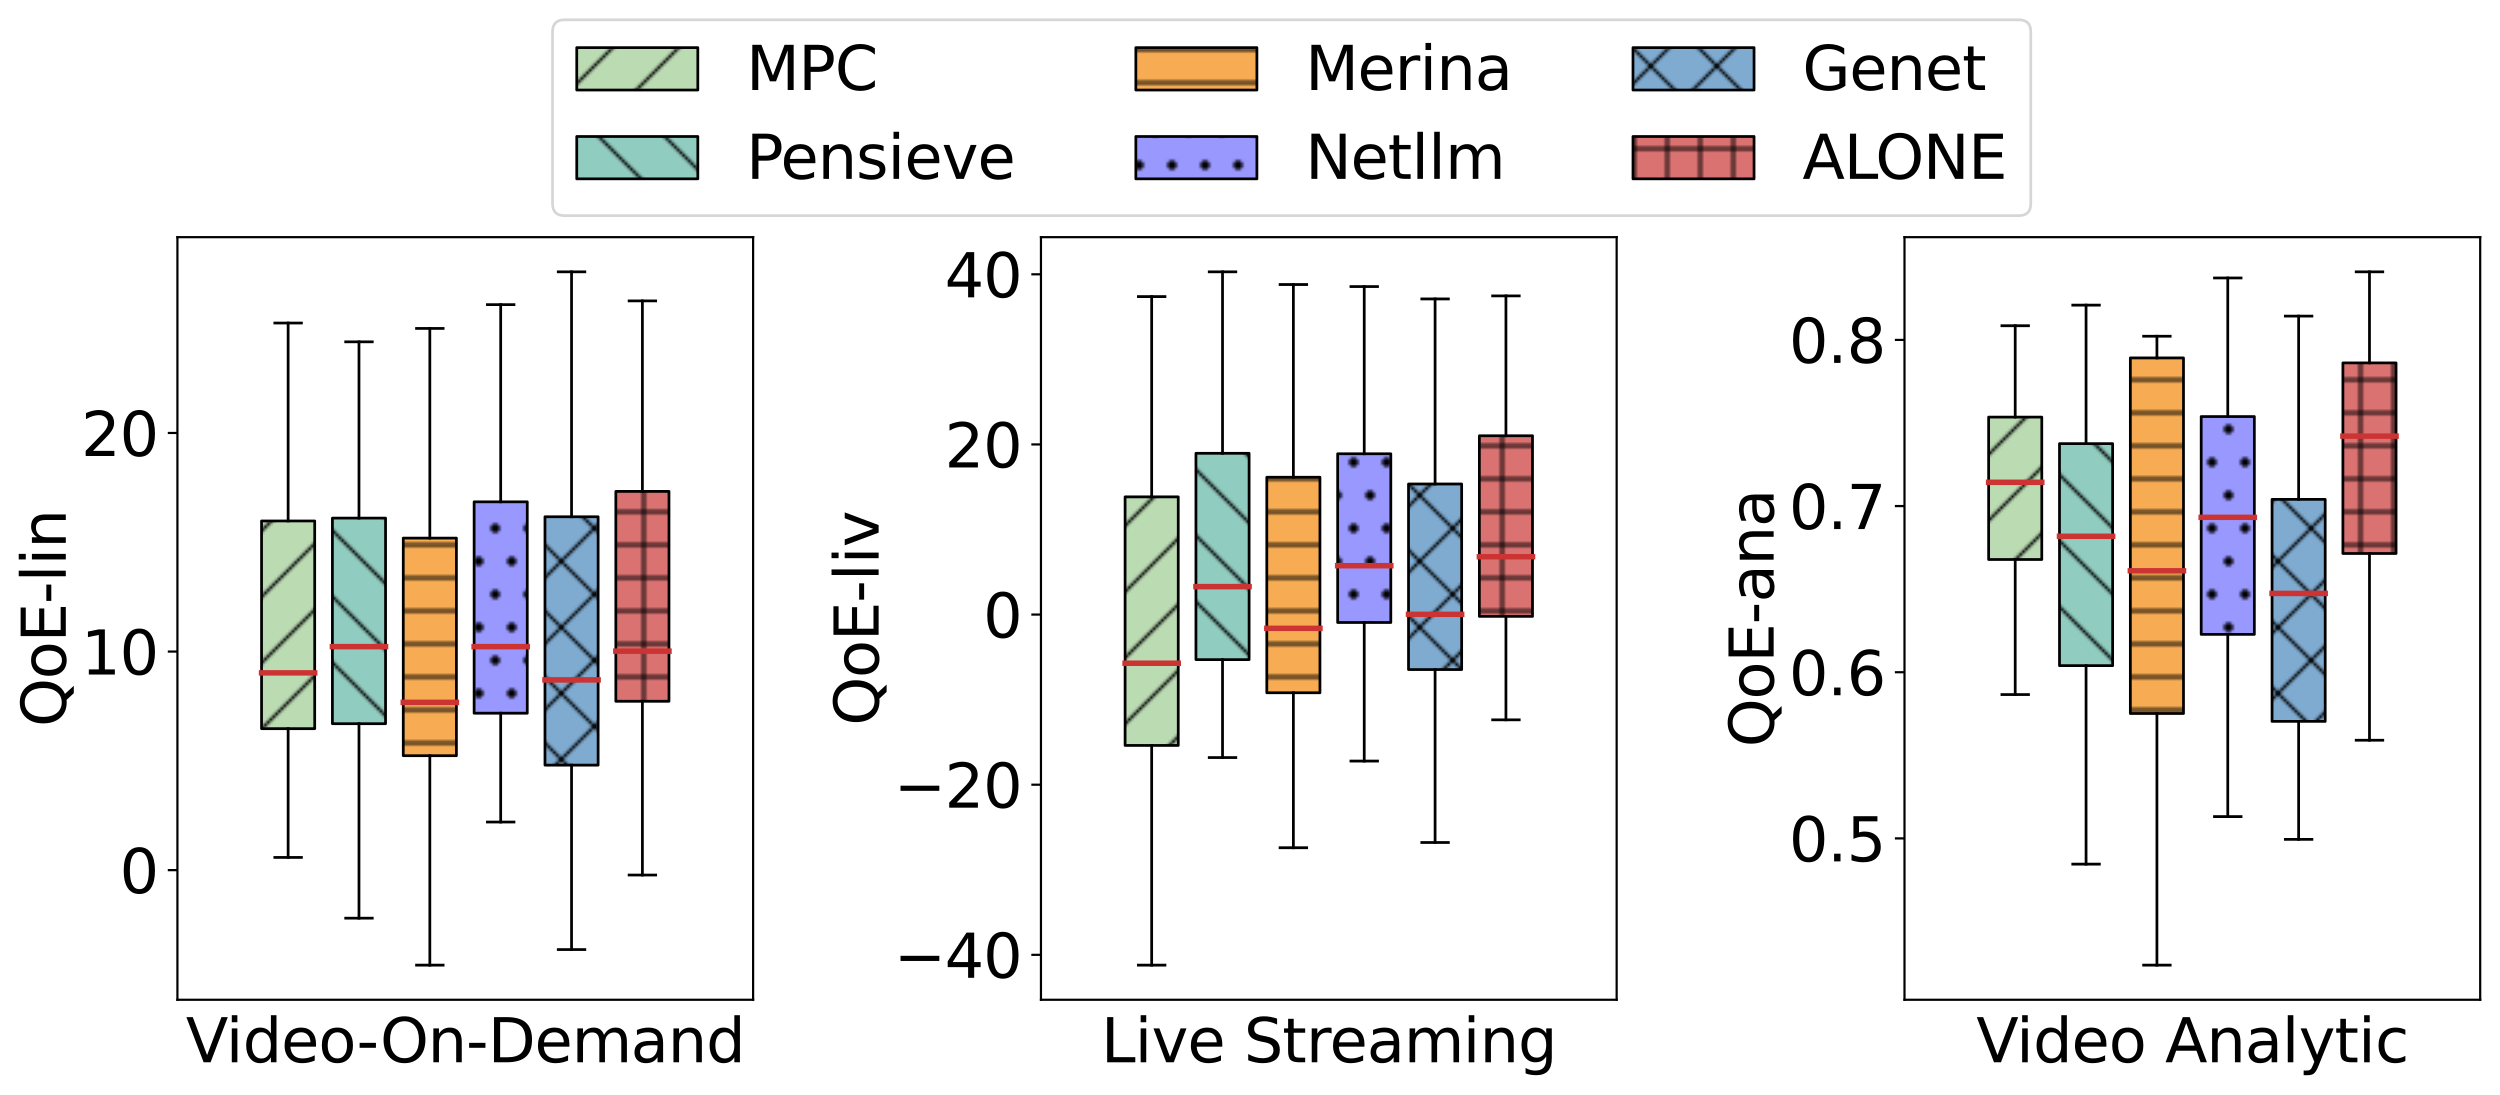 <?xml version="1.0" encoding="utf-8" standalone="no"?>
<!DOCTYPE svg PUBLIC "-//W3C//DTD SVG 1.1//EN"
  "http://www.w3.org/Graphics/SVG/1.1/DTD/svg11.dtd">
<svg xmlns:xlink="http://www.w3.org/1999/xlink" width="908.687pt" height="397.892pt" viewBox="0 0 908.687 397.892" xmlns="http://www.w3.org/2000/svg" version="1.1">
 <defs>
  <style type="text/css">*{stroke-linejoin: round; stroke-linecap: butt}</style>
 </defs>
 <g id="figure_1">
  <g id="patch_1">
   <path d="M 0 397.892 
L 908.687 397.892 
L 908.687 0 
L 0 0 
z
" style="fill: #ffffff"/>
  </g>
  <g id="axes_1">
   <g id="patch_2">
    <path d="M 64.487 363.4 
L 273.737 363.4 
L 273.737 86.2 
L 64.487 86.2 
z
" style="fill: #ffffff"/>
   </g>
   <g id="matplotlib.axis_1">
    <g id="xtick_1"/>
    <g id="xtick_2"/>
    <g id="xtick_3"/>
    <g id="xtick_4"/>
    <g id="xtick_5"/>
    <g id="xtick_6"/>
    <g id="text_1">
     <!-- Video-On-Demand -->
     <g transform="translate(67.572 386.117) scale(0.22 -0.22)">
      <defs>
       <path id="DejaVuSans-56" d="M 1831 0 
L 50 4666 
L 709 4666 
L 2188 738 
L 3669 4666 
L 4325 4666 
L 2547 0 
L 1831 0 
z
" transform="scale(0.016)"/>
       <path id="DejaVuSans-69" d="M 603 3500 
L 1178 3500 
L 1178 0 
L 603 0 
L 603 3500 
z
M 603 4863 
L 1178 4863 
L 1178 4134 
L 603 4134 
L 603 4863 
z
" transform="scale(0.016)"/>
       <path id="DejaVuSans-64" d="M 2906 2969 
L 2906 4863 
L 3481 4863 
L 3481 0 
L 2906 0 
L 2906 525 
Q 2725 213 2448 61 
Q 2172 -91 1784 -91 
Q 1150 -91 751 415 
Q 353 922 353 1747 
Q 353 2572 751 3078 
Q 1150 3584 1784 3584 
Q 2172 3584 2448 3432 
Q 2725 3281 2906 2969 
z
M 947 1747 
Q 947 1113 1208 752 
Q 1469 391 1925 391 
Q 2381 391 2643 752 
Q 2906 1113 2906 1747 
Q 2906 2381 2643 2742 
Q 2381 3103 1925 3103 
Q 1469 3103 1208 2742 
Q 947 2381 947 1747 
z
" transform="scale(0.016)"/>
       <path id="DejaVuSans-65" d="M 3597 1894 
L 3597 1613 
L 953 1613 
Q 991 1019 1311 708 
Q 1631 397 2203 397 
Q 2534 397 2845 478 
Q 3156 559 3463 722 
L 3463 178 
Q 3153 47 2828 -22 
Q 2503 -91 2169 -91 
Q 1331 -91 842 396 
Q 353 884 353 1716 
Q 353 2575 817 3079 
Q 1281 3584 2069 3584 
Q 2775 3584 3186 3129 
Q 3597 2675 3597 1894 
z
M 3022 2063 
Q 3016 2534 2758 2815 
Q 2500 3097 2075 3097 
Q 1594 3097 1305 2825 
Q 1016 2553 972 2059 
L 3022 2063 
z
" transform="scale(0.016)"/>
       <path id="DejaVuSans-6f" d="M 1959 3097 
Q 1497 3097 1228 2736 
Q 959 2375 959 1747 
Q 959 1119 1226 758 
Q 1494 397 1959 397 
Q 2419 397 2687 759 
Q 2956 1122 2956 1747 
Q 2956 2369 2687 2733 
Q 2419 3097 1959 3097 
z
M 1959 3584 
Q 2709 3584 3137 3096 
Q 3566 2609 3566 1747 
Q 3566 888 3137 398 
Q 2709 -91 1959 -91 
Q 1206 -91 779 398 
Q 353 888 353 1747 
Q 353 2609 779 3096 
Q 1206 3584 1959 3584 
z
" transform="scale(0.016)"/>
       <path id="DejaVuSans-2d" d="M 313 2009 
L 1997 2009 
L 1997 1497 
L 313 1497 
L 313 2009 
z
" transform="scale(0.016)"/>
       <path id="DejaVuSans-4f" d="M 2522 4238 
Q 1834 4238 1429 3725 
Q 1025 3213 1025 2328 
Q 1025 1447 1429 934 
Q 1834 422 2522 422 
Q 3209 422 3611 934 
Q 4013 1447 4013 2328 
Q 4013 3213 3611 3725 
Q 3209 4238 2522 4238 
z
M 2522 4750 
Q 3503 4750 4090 4092 
Q 4678 3434 4678 2328 
Q 4678 1225 4090 567 
Q 3503 -91 2522 -91 
Q 1538 -91 948 565 
Q 359 1222 359 2328 
Q 359 3434 948 4092 
Q 1538 4750 2522 4750 
z
" transform="scale(0.016)"/>
       <path id="DejaVuSans-6e" d="M 3513 2113 
L 3513 0 
L 2938 0 
L 2938 2094 
Q 2938 2591 2744 2837 
Q 2550 3084 2163 3084 
Q 1697 3084 1428 2787 
Q 1159 2491 1159 1978 
L 1159 0 
L 581 0 
L 581 3500 
L 1159 3500 
L 1159 2956 
Q 1366 3272 1645 3428 
Q 1925 3584 2291 3584 
Q 2894 3584 3203 3211 
Q 3513 2838 3513 2113 
z
" transform="scale(0.016)"/>
       <path id="DejaVuSans-44" d="M 1259 4147 
L 1259 519 
L 2022 519 
Q 2988 519 3436 956 
Q 3884 1394 3884 2338 
Q 3884 3275 3436 3711 
Q 2988 4147 2022 4147 
L 1259 4147 
z
M 628 4666 
L 1925 4666 
Q 3281 4666 3915 4102 
Q 4550 3538 4550 2338 
Q 4550 1131 3912 565 
Q 3275 0 1925 0 
L 628 0 
L 628 4666 
z
" transform="scale(0.016)"/>
       <path id="DejaVuSans-6d" d="M 3328 2828 
Q 3544 3216 3844 3400 
Q 4144 3584 4550 3584 
Q 5097 3584 5394 3201 
Q 5691 2819 5691 2113 
L 5691 0 
L 5113 0 
L 5113 2094 
Q 5113 2597 4934 2840 
Q 4756 3084 4391 3084 
Q 3944 3084 3684 2787 
Q 3425 2491 3425 1978 
L 3425 0 
L 2847 0 
L 2847 2094 
Q 2847 2600 2669 2842 
Q 2491 3084 2119 3084 
Q 1678 3084 1418 2786 
Q 1159 2488 1159 1978 
L 1159 0 
L 581 0 
L 581 3500 
L 1159 3500 
L 1159 2956 
Q 1356 3278 1631 3431 
Q 1906 3584 2284 3584 
Q 2666 3584 2933 3390 
Q 3200 3197 3328 2828 
z
" transform="scale(0.016)"/>
       <path id="DejaVuSans-61" d="M 2194 1759 
Q 1497 1759 1228 1600 
Q 959 1441 959 1056 
Q 959 750 1161 570 
Q 1363 391 1709 391 
Q 2188 391 2477 730 
Q 2766 1069 2766 1631 
L 2766 1759 
L 2194 1759 
z
M 3341 1997 
L 3341 0 
L 2766 0 
L 2766 531 
Q 2569 213 2275 61 
Q 1981 -91 1556 -91 
Q 1019 -91 701 211 
Q 384 513 384 1019 
Q 384 1609 779 1909 
Q 1175 2209 1959 2209 
L 2766 2209 
L 2766 2266 
Q 2766 2663 2505 2880 
Q 2244 3097 1772 3097 
Q 1472 3097 1187 3025 
Q 903 2953 641 2809 
L 641 3341 
Q 956 3463 1253 3523 
Q 1550 3584 1831 3584 
Q 2591 3584 2966 3190 
Q 3341 2797 3341 1997 
z
" transform="scale(0.016)"/>
      </defs>
      <use xlink:href="#DejaVuSans-56"/>
      <use xlink:href="#DejaVuSans-69" x="66.158"/>
      <use xlink:href="#DejaVuSans-64" x="93.941"/>
      <use xlink:href="#DejaVuSans-65" x="157.418"/>
      <use xlink:href="#DejaVuSans-6f" x="218.941"/>
      <use xlink:href="#DejaVuSans-2d" x="281.998"/>
      <use xlink:href="#DejaVuSans-4f" x="320.832"/>
      <use xlink:href="#DejaVuSans-6e" x="399.543"/>
      <use xlink:href="#DejaVuSans-2d" x="462.922"/>
      <use xlink:href="#DejaVuSans-44" x="499.006"/>
      <use xlink:href="#DejaVuSans-65" x="576.008"/>
      <use xlink:href="#DejaVuSans-6d" x="637.531"/>
      <use xlink:href="#DejaVuSans-61" x="734.943"/>
      <use xlink:href="#DejaVuSans-6e" x="796.223"/>
      <use xlink:href="#DejaVuSans-64" x="859.602"/>
     </g>
    </g>
   </g>
   <g id="matplotlib.axis_2">
    <g id="ytick_1">
     <g id="line2d_1">
      <defs>
       <path id="m2cb2685cff" d="M 0 0 
L -3.5 0 
" style="stroke: #000000; stroke-width: 0.8"/>
      </defs>
      <g>
       <use xlink:href="#m2cb2685cff" x="64.487" y="316.272" style="stroke: #000000; stroke-width: 0.8"/>
      </g>
     </g>
     <g id="text_2">
      <!-- 0 -->
      <g transform="translate(43.489 324.63) scale(0.22 -0.22)">
       <defs>
        <path id="DejaVuSans-30" d="M 2034 4250 
Q 1547 4250 1301 3770 
Q 1056 3291 1056 2328 
Q 1056 1369 1301 889 
Q 1547 409 2034 409 
Q 2525 409 2770 889 
Q 3016 1369 3016 2328 
Q 3016 3291 2770 3770 
Q 2525 4250 2034 4250 
z
M 2034 4750 
Q 2819 4750 3233 4129 
Q 3647 3509 3647 2328 
Q 3647 1150 3233 529 
Q 2819 -91 2034 -91 
Q 1250 -91 836 529 
Q 422 1150 422 2328 
Q 422 3509 836 4129 
Q 1250 4750 2034 4750 
z
" transform="scale(0.016)"/>
       </defs>
       <use xlink:href="#DejaVuSans-30"/>
      </g>
     </g>
    </g>
    <g id="ytick_2">
     <g id="line2d_2">
      <g>
       <use xlink:href="#m2cb2685cff" x="64.487" y="236.827" style="stroke: #000000; stroke-width: 0.8"/>
      </g>
     </g>
     <g id="text_3">
      <!-- 10 -->
      <g transform="translate(29.492 245.185) scale(0.22 -0.22)">
       <defs>
        <path id="DejaVuSans-31" d="M 794 531 
L 1825 531 
L 1825 4091 
L 703 3866 
L 703 4441 
L 1819 4666 
L 2450 4666 
L 2450 531 
L 3481 531 
L 3481 0 
L 794 0 
L 794 531 
z
" transform="scale(0.016)"/>
       </defs>
       <use xlink:href="#DejaVuSans-31"/>
       <use xlink:href="#DejaVuSans-30" x="63.623"/>
      </g>
     </g>
    </g>
    <g id="ytick_3">
     <g id="line2d_3">
      <g>
       <use xlink:href="#m2cb2685cff" x="64.487" y="157.382" style="stroke: #000000; stroke-width: 0.8"/>
      </g>
     </g>
     <g id="text_4">
      <!-- 20 -->
      <g transform="translate(29.492 165.74) scale(0.22 -0.22)">
       <defs>
        <path id="DejaVuSans-32" d="M 1228 531 
L 3431 531 
L 3431 0 
L 469 0 
L 469 531 
Q 828 903 1448 1529 
Q 2069 2156 2228 2338 
Q 2531 2678 2651 2914 
Q 2772 3150 2772 3378 
Q 2772 3750 2511 3984 
Q 2250 4219 1831 4219 
Q 1534 4219 1204 4116 
Q 875 4013 500 3803 
L 500 4441 
Q 881 4594 1212 4672 
Q 1544 4750 1819 4750 
Q 2544 4750 2975 4387 
Q 3406 4025 3406 3419 
Q 3406 3131 3298 2873 
Q 3191 2616 2906 2266 
Q 2828 2175 2409 1742 
Q 1991 1309 1228 531 
z
" transform="scale(0.016)"/>
       </defs>
       <use xlink:href="#DejaVuSans-32"/>
       <use xlink:href="#DejaVuSans-30" x="63.623"/>
      </g>
     </g>
    </g>
    <g id="text_5">
     <!-- QoE-lin -->
     <g transform="translate(23.917 264.192) rotate(-90) scale(0.22 -0.22)">
      <defs>
       <path id="DejaVuSans-51" d="M 2522 4238 
Q 1834 4238 1429 3725 
Q 1025 3213 1025 2328 
Q 1025 1447 1429 934 
Q 1834 422 2522 422 
Q 3209 422 3611 934 
Q 4013 1447 4013 2328 
Q 4013 3213 3611 3725 
Q 3209 4238 2522 4238 
z
M 3406 84 
L 4238 -825 
L 3475 -825 
L 2784 -78 
Q 2681 -84 2626 -87 
Q 2572 -91 2522 -91 
Q 1538 -91 948 567 
Q 359 1225 359 2328 
Q 359 3434 948 4092 
Q 1538 4750 2522 4750 
Q 3503 4750 4090 4092 
Q 4678 3434 4678 2328 
Q 4678 1516 4351 937 
Q 4025 359 3406 84 
z
" transform="scale(0.016)"/>
       <path id="DejaVuSans-45" d="M 628 4666 
L 3578 4666 
L 3578 4134 
L 1259 4134 
L 1259 2753 
L 3481 2753 
L 3481 2222 
L 1259 2222 
L 1259 531 
L 3634 531 
L 3634 0 
L 628 0 
L 628 4666 
z
" transform="scale(0.016)"/>
       <path id="DejaVuSans-6c" d="M 603 4863 
L 1178 4863 
L 1178 0 
L 603 0 
L 603 4863 
z
" transform="scale(0.016)"/>
      </defs>
      <use xlink:href="#DejaVuSans-51"/>
      <use xlink:href="#DejaVuSans-6f" x="78.711"/>
      <use xlink:href="#DejaVuSans-45" x="139.893"/>
      <use xlink:href="#DejaVuSans-2d" x="203.076"/>
      <use xlink:href="#DejaVuSans-6c" x="239.16"/>
      <use xlink:href="#DejaVuSans-69" x="266.943"/>
      <use xlink:href="#DejaVuSans-6e" x="294.727"/>
     </g>
    </g>
   </g>
   <g id="patch_3">
    <path d="M 95.07 264.85 
L 114.385 264.85 
L 114.385 189.354 
L 95.07 189.354 
L 95.07 264.85 
z
" clip-path="url(#pa816206655)" style="fill: url(#h67c309f542); stroke: #000000; stroke-linejoin: miter"/>
   </g>
   <g id="line2d_4">
    <path d="M 104.727 264.85 
L 104.727 311.662 
" clip-path="url(#pa816206655)" style="fill: none; stroke: #000000; stroke-linecap: square"/>
   </g>
   <g id="line2d_5">
    <path d="M 104.727 189.354 
L 104.727 117.413 
" clip-path="url(#pa816206655)" style="fill: none; stroke: #000000; stroke-linecap: square"/>
   </g>
   <g id="line2d_6">
    <path d="M 99.898 311.662 
L 109.556 311.662 
" clip-path="url(#pa816206655)" style="fill: none; stroke: #000000; stroke-linecap: square"/>
   </g>
   <g id="line2d_7">
    <path d="M 99.898 117.413 
L 109.556 117.413 
" clip-path="url(#pa816206655)" style="fill: none; stroke: #000000; stroke-linecap: square"/>
   </g>
   <g id="patch_4">
    <path d="M 120.823 263.05 
L 140.139 263.05 
L 140.139 188.324 
L 120.823 188.324 
L 120.823 263.05 
z
" clip-path="url(#pa816206655)" style="fill: url(#h42a3ccb76c); stroke: #000000; stroke-linejoin: miter"/>
   </g>
   <g id="line2d_8">
    <path d="M 130.481 263.05 
L 130.481 333.736 
" clip-path="url(#pa816206655)" style="fill: none; stroke: #000000; stroke-linecap: square"/>
   </g>
   <g id="line2d_9">
    <path d="M 130.481 188.324 
L 130.481 124.241 
" clip-path="url(#pa816206655)" style="fill: none; stroke: #000000; stroke-linecap: square"/>
   </g>
   <g id="line2d_10">
    <path d="M 125.652 333.736 
L 135.31 333.736 
" clip-path="url(#pa816206655)" style="fill: none; stroke: #000000; stroke-linecap: square"/>
   </g>
   <g id="line2d_11">
    <path d="M 125.652 124.241 
L 135.31 124.241 
" clip-path="url(#pa816206655)" style="fill: none; stroke: #000000; stroke-linecap: square"/>
   </g>
   <g id="patch_5">
    <path d="M 146.577 274.671 
L 165.893 274.671 
L 165.893 195.585 
L 146.577 195.585 
L 146.577 274.671 
z
" clip-path="url(#pa816206655)" style="fill: url(#ha38442c116); stroke: #000000; stroke-linejoin: miter"/>
   </g>
   <g id="line2d_12">
    <path d="M 156.235 274.671 
L 156.235 350.8 
" clip-path="url(#pa816206655)" style="fill: none; stroke: #000000; stroke-linecap: square"/>
   </g>
   <g id="line2d_13">
    <path d="M 156.235 195.585 
L 156.235 119.379 
" clip-path="url(#pa816206655)" style="fill: none; stroke: #000000; stroke-linecap: square"/>
   </g>
   <g id="line2d_14">
    <path d="M 151.406 350.8 
L 161.064 350.8 
" clip-path="url(#pa816206655)" style="fill: none; stroke: #000000; stroke-linecap: square"/>
   </g>
   <g id="line2d_15">
    <path d="M 151.406 119.379 
L 161.064 119.379 
" clip-path="url(#pa816206655)" style="fill: none; stroke: #000000; stroke-linecap: square"/>
   </g>
   <g id="patch_6">
    <path d="M 172.331 259.232 
L 191.646 259.232 
L 191.646 182.411 
L 172.331 182.411 
L 172.331 259.232 
z
" clip-path="url(#pa816206655)" style="fill: url(#h46c5c7c1b8); stroke: #000000; stroke-linejoin: miter"/>
   </g>
   <g id="line2d_16">
    <path d="M 181.989 259.232 
L 181.989 298.79 
" clip-path="url(#pa816206655)" style="fill: none; stroke: #000000; stroke-linecap: square"/>
   </g>
   <g id="line2d_17">
    <path d="M 181.989 182.411 
L 181.989 110.722 
" clip-path="url(#pa816206655)" style="fill: none; stroke: #000000; stroke-linecap: square"/>
   </g>
   <g id="line2d_18">
    <path d="M 177.16 298.79 
L 186.818 298.79 
" clip-path="url(#pa816206655)" style="fill: none; stroke: #000000; stroke-linecap: square"/>
   </g>
   <g id="line2d_19">
    <path d="M 177.16 110.722 
L 186.818 110.722 
" clip-path="url(#pa816206655)" style="fill: none; stroke: #000000; stroke-linecap: square"/>
   </g>
   <g id="patch_7">
    <path d="M 198.085 278.103 
L 217.4 278.103 
L 217.4 187.83 
L 198.085 187.83 
L 198.085 278.103 
z
" clip-path="url(#pa816206655)" style="fill: url(#h56c22ee34a); stroke: #000000; stroke-linejoin: miter"/>
   </g>
   <g id="line2d_20">
    <path d="M 207.743 278.103 
L 207.743 345.15 
" clip-path="url(#pa816206655)" style="fill: none; stroke: #000000; stroke-linecap: square"/>
   </g>
   <g id="line2d_21">
    <path d="M 207.743 187.83 
L 207.743 98.8 
" clip-path="url(#pa816206655)" style="fill: none; stroke: #000000; stroke-linecap: square"/>
   </g>
   <g id="line2d_22">
    <path d="M 202.914 345.15 
L 212.571 345.15 
" clip-path="url(#pa816206655)" style="fill: none; stroke: #000000; stroke-linecap: square"/>
   </g>
   <g id="line2d_23">
    <path d="M 202.914 98.8 
L 212.571 98.8 
" clip-path="url(#pa816206655)" style="fill: none; stroke: #000000; stroke-linecap: square"/>
   </g>
   <g id="patch_8">
    <path d="M 223.839 254.895 
L 243.154 254.895 
L 243.154 178.612 
L 223.839 178.612 
L 223.839 254.895 
z
" clip-path="url(#pa816206655)" style="fill: url(#h83532e81d9); stroke: #000000; stroke-linejoin: miter"/>
   </g>
   <g id="line2d_24">
    <path d="M 233.496 254.895 
L 233.496 318.045 
" clip-path="url(#pa816206655)" style="fill: none; stroke: #000000; stroke-linecap: square"/>
   </g>
   <g id="line2d_25">
    <path d="M 233.496 178.612 
L 233.496 109.369 
" clip-path="url(#pa816206655)" style="fill: none; stroke: #000000; stroke-linecap: square"/>
   </g>
   <g id="line2d_26">
    <path d="M 228.668 318.045 
L 238.325 318.045 
" clip-path="url(#pa816206655)" style="fill: none; stroke: #000000; stroke-linecap: square"/>
   </g>
   <g id="line2d_27">
    <path d="M 228.668 109.369 
L 238.325 109.369 
" clip-path="url(#pa816206655)" style="fill: none; stroke: #000000; stroke-linecap: square"/>
   </g>
   <g id="line2d_28">
    <path d="M 95.07 244.575 
L 114.385 244.575 
" clip-path="url(#pa816206655)" style="fill: none; stroke: #cc3333; stroke-width: 2; stroke-linecap: square"/>
   </g>
   <g id="line2d_29">
    <path d="M 120.823 235.038 
L 140.139 235.038 
" clip-path="url(#pa816206655)" style="fill: none; stroke: #cc3333; stroke-width: 2; stroke-linecap: square"/>
   </g>
   <g id="line2d_30">
    <path d="M 146.577 255.287 
L 165.893 255.287 
" clip-path="url(#pa816206655)" style="fill: none; stroke: #cc3333; stroke-width: 2; stroke-linecap: square"/>
   </g>
   <g id="line2d_31">
    <path d="M 172.331 235.038 
L 191.646 235.038 
" clip-path="url(#pa816206655)" style="fill: none; stroke: #cc3333; stroke-width: 2; stroke-linecap: square"/>
   </g>
   <g id="line2d_32">
    <path d="M 198.085 247.126 
L 217.4 247.126 
" clip-path="url(#pa816206655)" style="fill: none; stroke: #cc3333; stroke-width: 2; stroke-linecap: square"/>
   </g>
   <g id="line2d_33">
    <path d="M 223.839 236.684 
L 243.154 236.684 
" clip-path="url(#pa816206655)" style="fill: none; stroke: #cc3333; stroke-width: 2; stroke-linecap: square"/>
   </g>
   <g id="patch_9">
    <path d="M 64.487 363.4 
L 64.487 86.2 
" style="fill: none; stroke: #000000; stroke-width: 0.8; stroke-linejoin: miter; stroke-linecap: square"/>
   </g>
   <g id="patch_10">
    <path d="M 273.737 363.4 
L 273.737 86.2 
" style="fill: none; stroke: #000000; stroke-width: 0.8; stroke-linejoin: miter; stroke-linecap: square"/>
   </g>
   <g id="patch_11">
    <path d="M 64.487 363.4 
L 273.737 363.4 
" style="fill: none; stroke: #000000; stroke-width: 0.8; stroke-linejoin: miter; stroke-linecap: square"/>
   </g>
   <g id="patch_12">
    <path d="M 64.487 86.2 
L 273.737 86.2 
" style="fill: none; stroke: #000000; stroke-width: 0.8; stroke-linejoin: miter; stroke-linecap: square"/>
   </g>
  </g>
  <g id="axes_2">
   <g id="patch_13">
    <path d="M 378.362 363.4 
L 587.612 363.4 
L 587.612 86.2 
L 378.362 86.2 
z
" style="fill: #ffffff"/>
   </g>
   <g id="matplotlib.axis_3">
    <g id="xtick_7"/>
    <g id="xtick_8"/>
    <g id="xtick_9"/>
    <g id="xtick_10"/>
    <g id="xtick_11"/>
    <g id="xtick_12"/>
    <g id="text_6">
     <!-- Live Streaming -->
     <g transform="translate(400.222 386.117) scale(0.22 -0.22)">
      <defs>
       <path id="DejaVuSans-4c" d="M 628 4666 
L 1259 4666 
L 1259 531 
L 3531 531 
L 3531 0 
L 628 0 
L 628 4666 
z
" transform="scale(0.016)"/>
       <path id="DejaVuSans-76" d="M 191 3500 
L 800 3500 
L 1894 563 
L 2988 3500 
L 3597 3500 
L 2284 0 
L 1503 0 
L 191 3500 
z
" transform="scale(0.016)"/>
       <path id="DejaVuSans-20" transform="scale(0.016)"/>
       <path id="DejaVuSans-53" d="M 3425 4513 
L 3425 3897 
Q 3066 4069 2747 4153 
Q 2428 4238 2131 4238 
Q 1616 4238 1336 4038 
Q 1056 3838 1056 3469 
Q 1056 3159 1242 3001 
Q 1428 2844 1947 2747 
L 2328 2669 
Q 3034 2534 3370 2195 
Q 3706 1856 3706 1288 
Q 3706 609 3251 259 
Q 2797 -91 1919 -91 
Q 1588 -91 1214 -16 
Q 841 59 441 206 
L 441 856 
Q 825 641 1194 531 
Q 1563 422 1919 422 
Q 2459 422 2753 634 
Q 3047 847 3047 1241 
Q 3047 1584 2836 1778 
Q 2625 1972 2144 2069 
L 1759 2144 
Q 1053 2284 737 2584 
Q 422 2884 422 3419 
Q 422 4038 858 4394 
Q 1294 4750 2059 4750 
Q 2388 4750 2728 4690 
Q 3069 4631 3425 4513 
z
" transform="scale(0.016)"/>
       <path id="DejaVuSans-74" d="M 1172 4494 
L 1172 3500 
L 2356 3500 
L 2356 3053 
L 1172 3053 
L 1172 1153 
Q 1172 725 1289 603 
Q 1406 481 1766 481 
L 2356 481 
L 2356 0 
L 1766 0 
Q 1100 0 847 248 
Q 594 497 594 1153 
L 594 3053 
L 172 3053 
L 172 3500 
L 594 3500 
L 594 4494 
L 1172 4494 
z
" transform="scale(0.016)"/>
       <path id="DejaVuSans-72" d="M 2631 2963 
Q 2534 3019 2420 3045 
Q 2306 3072 2169 3072 
Q 1681 3072 1420 2755 
Q 1159 2438 1159 1844 
L 1159 0 
L 581 0 
L 581 3500 
L 1159 3500 
L 1159 2956 
Q 1341 3275 1631 3429 
Q 1922 3584 2338 3584 
Q 2397 3584 2469 3576 
Q 2541 3569 2628 3553 
L 2631 2963 
z
" transform="scale(0.016)"/>
       <path id="DejaVuSans-67" d="M 2906 1791 
Q 2906 2416 2648 2759 
Q 2391 3103 1925 3103 
Q 1463 3103 1205 2759 
Q 947 2416 947 1791 
Q 947 1169 1205 825 
Q 1463 481 1925 481 
Q 2391 481 2648 825 
Q 2906 1169 2906 1791 
z
M 3481 434 
Q 3481 -459 3084 -895 
Q 2688 -1331 1869 -1331 
Q 1566 -1331 1297 -1286 
Q 1028 -1241 775 -1147 
L 775 -588 
Q 1028 -725 1275 -790 
Q 1522 -856 1778 -856 
Q 2344 -856 2625 -561 
Q 2906 -266 2906 331 
L 2906 616 
Q 2728 306 2450 153 
Q 2172 0 1784 0 
Q 1141 0 747 490 
Q 353 981 353 1791 
Q 353 2603 747 3093 
Q 1141 3584 1784 3584 
Q 2172 3584 2450 3431 
Q 2728 3278 2906 2969 
L 2906 3500 
L 3481 3500 
L 3481 434 
z
" transform="scale(0.016)"/>
      </defs>
      <use xlink:href="#DejaVuSans-4c"/>
      <use xlink:href="#DejaVuSans-69" x="55.713"/>
      <use xlink:href="#DejaVuSans-76" x="83.496"/>
      <use xlink:href="#DejaVuSans-65" x="142.676"/>
      <use xlink:href="#DejaVuSans-20" x="204.199"/>
      <use xlink:href="#DejaVuSans-53" x="235.986"/>
      <use xlink:href="#DejaVuSans-74" x="299.463"/>
      <use xlink:href="#DejaVuSans-72" x="338.672"/>
      <use xlink:href="#DejaVuSans-65" x="377.535"/>
      <use xlink:href="#DejaVuSans-61" x="439.059"/>
      <use xlink:href="#DejaVuSans-6d" x="500.338"/>
      <use xlink:href="#DejaVuSans-69" x="597.75"/>
      <use xlink:href="#DejaVuSans-6e" x="625.533"/>
      <use xlink:href="#DejaVuSans-67" x="688.912"/>
     </g>
    </g>
   </g>
   <g id="matplotlib.axis_4">
    <g id="ytick_4">
     <g id="line2d_34">
      <g>
       <use xlink:href="#m2cb2685cff" x="378.362" y="347.052" style="stroke: #000000; stroke-width: 0.8"/>
      </g>
     </g>
     <g id="text_7">
      <!-- −40 -->
      <g transform="translate(324.932 355.411) scale(0.22 -0.22)">
       <defs>
        <path id="DejaVuSans-2212" d="M 678 2272 
L 4684 2272 
L 4684 1741 
L 678 1741 
L 678 2272 
z
" transform="scale(0.016)"/>
        <path id="DejaVuSans-34" d="M 2419 4116 
L 825 1625 
L 2419 1625 
L 2419 4116 
z
M 2253 4666 
L 3047 4666 
L 3047 1625 
L 3713 1625 
L 3713 1100 
L 3047 1100 
L 3047 0 
L 2419 0 
L 2419 1100 
L 313 1100 
L 313 1709 
L 2253 4666 
z
" transform="scale(0.016)"/>
       </defs>
       <use xlink:href="#DejaVuSans-2212"/>
       <use xlink:href="#DejaVuSans-34" x="83.789"/>
       <use xlink:href="#DejaVuSans-30" x="147.412"/>
      </g>
     </g>
    </g>
    <g id="ytick_5">
     <g id="line2d_35">
      <g>
       <use xlink:href="#m2cb2685cff" x="378.362" y="285.217" style="stroke: #000000; stroke-width: 0.8"/>
      </g>
     </g>
     <g id="text_8">
      <!-- −20 -->
      <g transform="translate(324.932 293.575) scale(0.22 -0.22)">
       <use xlink:href="#DejaVuSans-2212"/>
       <use xlink:href="#DejaVuSans-32" x="83.789"/>
       <use xlink:href="#DejaVuSans-30" x="147.412"/>
      </g>
     </g>
    </g>
    <g id="ytick_6">
     <g id="line2d_36">
      <g>
       <use xlink:href="#m2cb2685cff" x="378.362" y="223.381" style="stroke: #000000; stroke-width: 0.8"/>
      </g>
     </g>
     <g id="text_9">
      <!-- 0 -->
      <g transform="translate(357.364 231.739) scale(0.22 -0.22)">
       <use xlink:href="#DejaVuSans-30"/>
      </g>
     </g>
    </g>
    <g id="ytick_7">
     <g id="line2d_37">
      <g>
       <use xlink:href="#m2cb2685cff" x="378.362" y="161.545" style="stroke: #000000; stroke-width: 0.8"/>
      </g>
     </g>
     <g id="text_10">
      <!-- 20 -->
      <g transform="translate(343.367 169.904) scale(0.22 -0.22)">
       <use xlink:href="#DejaVuSans-32"/>
       <use xlink:href="#DejaVuSans-30" x="63.623"/>
      </g>
     </g>
    </g>
    <g id="ytick_8">
     <g id="line2d_38">
      <g>
       <use xlink:href="#m2cb2685cff" x="378.362" y="99.71" style="stroke: #000000; stroke-width: 0.8"/>
      </g>
     </g>
     <g id="text_11">
      <!-- 40 -->
      <g transform="translate(343.367 108.068) scale(0.22 -0.22)">
       <use xlink:href="#DejaVuSans-34"/>
       <use xlink:href="#DejaVuSans-30" x="63.623"/>
      </g>
     </g>
    </g>
    <g id="text_12">
     <!-- QoE-liv -->
     <g transform="translate(319.356 263.731) rotate(-90) scale(0.22 -0.22)">
      <use xlink:href="#DejaVuSans-51"/>
      <use xlink:href="#DejaVuSans-6f" x="78.711"/>
      <use xlink:href="#DejaVuSans-45" x="139.893"/>
      <use xlink:href="#DejaVuSans-2d" x="203.076"/>
      <use xlink:href="#DejaVuSans-6c" x="239.16"/>
      <use xlink:href="#DejaVuSans-69" x="266.943"/>
      <use xlink:href="#DejaVuSans-76" x="294.727"/>
     </g>
    </g>
   </g>
   <g id="patch_14">
    <path d="M 408.945 270.95 
L 428.26 270.95 
L 428.26 180.597 
L 408.945 180.597 
L 408.945 270.95 
z
" clip-path="url(#pdcd80ceb19)" style="fill: url(#h67c309f542); stroke: #000000; stroke-linejoin: miter"/>
   </g>
   <g id="line2d_39">
    <path d="M 418.602 270.95 
L 418.602 350.8 
" clip-path="url(#pdcd80ceb19)" style="fill: none; stroke: #000000; stroke-linecap: square"/>
   </g>
   <g id="line2d_40">
    <path d="M 418.602 180.597 
L 418.602 107.804 
" clip-path="url(#pdcd80ceb19)" style="fill: none; stroke: #000000; stroke-linecap: square"/>
   </g>
   <g id="line2d_41">
    <path d="M 413.773 350.8 
L 423.431 350.8 
" clip-path="url(#pdcd80ceb19)" style="fill: none; stroke: #000000; stroke-linecap: square"/>
   </g>
   <g id="line2d_42">
    <path d="M 413.773 107.804 
L 423.431 107.804 
" clip-path="url(#pdcd80ceb19)" style="fill: none; stroke: #000000; stroke-linecap: square"/>
   </g>
   <g id="patch_15">
    <path d="M 434.698 239.751 
L 454.014 239.751 
L 454.014 164.77 
L 434.698 164.77 
L 434.698 239.751 
z
" clip-path="url(#pdcd80ceb19)" style="fill: url(#h42a3ccb76c); stroke: #000000; stroke-linejoin: miter"/>
   </g>
   <g id="line2d_43">
    <path d="M 444.356 239.751 
L 444.356 275.36 
" clip-path="url(#pdcd80ceb19)" style="fill: none; stroke: #000000; stroke-linecap: square"/>
   </g>
   <g id="line2d_44">
    <path d="M 444.356 164.77 
L 444.356 98.8 
" clip-path="url(#pdcd80ceb19)" style="fill: none; stroke: #000000; stroke-linecap: square"/>
   </g>
   <g id="line2d_45">
    <path d="M 439.527 275.36 
L 449.185 275.36 
" clip-path="url(#pdcd80ceb19)" style="fill: none; stroke: #000000; stroke-linecap: square"/>
   </g>
   <g id="line2d_46">
    <path d="M 439.527 98.8 
L 449.185 98.8 
" clip-path="url(#pdcd80ceb19)" style="fill: none; stroke: #000000; stroke-linecap: square"/>
   </g>
   <g id="patch_16">
    <path d="M 460.452 251.796 
L 479.768 251.796 
L 479.768 173.467 
L 460.452 173.467 
L 460.452 251.796 
z
" clip-path="url(#pdcd80ceb19)" style="fill: url(#ha38442c116); stroke: #000000; stroke-linejoin: miter"/>
   </g>
   <g id="line2d_47">
    <path d="M 470.11 251.796 
L 470.11 308.132 
" clip-path="url(#pdcd80ceb19)" style="fill: none; stroke: #000000; stroke-linecap: square"/>
   </g>
   <g id="line2d_48">
    <path d="M 470.11 173.467 
L 470.11 103.418 
" clip-path="url(#pdcd80ceb19)" style="fill: none; stroke: #000000; stroke-linecap: square"/>
   </g>
   <g id="line2d_49">
    <path d="M 465.281 308.132 
L 474.939 308.132 
" clip-path="url(#pdcd80ceb19)" style="fill: none; stroke: #000000; stroke-linecap: square"/>
   </g>
   <g id="line2d_50">
    <path d="M 465.281 103.418 
L 474.939 103.418 
" clip-path="url(#pdcd80ceb19)" style="fill: none; stroke: #000000; stroke-linecap: square"/>
   </g>
   <g id="patch_17">
    <path d="M 486.206 226.27 
L 505.521 226.27 
L 505.521 164.937 
L 486.206 164.937 
L 486.206 226.27 
z
" clip-path="url(#pdcd80ceb19)" style="fill: url(#h46c5c7c1b8); stroke: #000000; stroke-linejoin: miter"/>
   </g>
   <g id="line2d_51">
    <path d="M 495.864 226.27 
L 495.864 276.63 
" clip-path="url(#pdcd80ceb19)" style="fill: none; stroke: #000000; stroke-linecap: square"/>
   </g>
   <g id="line2d_52">
    <path d="M 495.864 164.937 
L 495.864 104.161 
" clip-path="url(#pdcd80ceb19)" style="fill: none; stroke: #000000; stroke-linecap: square"/>
   </g>
   <g id="line2d_53">
    <path d="M 491.035 276.63 
L 500.693 276.63 
" clip-path="url(#pdcd80ceb19)" style="fill: none; stroke: #000000; stroke-linecap: square"/>
   </g>
   <g id="line2d_54">
    <path d="M 491.035 104.161 
L 500.693 104.161 
" clip-path="url(#pdcd80ceb19)" style="fill: none; stroke: #000000; stroke-linecap: square"/>
   </g>
   <g id="patch_18">
    <path d="M 511.96 243.367 
L 531.275 243.367 
L 531.275 175.923 
L 511.96 175.923 
L 511.96 243.367 
z
" clip-path="url(#pdcd80ceb19)" style="fill: url(#h56c22ee34a); stroke: #000000; stroke-linejoin: miter"/>
   </g>
   <g id="line2d_55">
    <path d="M 521.618 243.367 
L 521.618 306.234 
" clip-path="url(#pdcd80ceb19)" style="fill: none; stroke: #000000; stroke-linecap: square"/>
   </g>
   <g id="line2d_56">
    <path d="M 521.618 175.923 
L 521.618 108.655 
" clip-path="url(#pdcd80ceb19)" style="fill: none; stroke: #000000; stroke-linecap: square"/>
   </g>
   <g id="line2d_57">
    <path d="M 516.789 306.234 
L 526.446 306.234 
" clip-path="url(#pdcd80ceb19)" style="fill: none; stroke: #000000; stroke-linecap: square"/>
   </g>
   <g id="line2d_58">
    <path d="M 516.789 108.655 
L 526.446 108.655 
" clip-path="url(#pdcd80ceb19)" style="fill: none; stroke: #000000; stroke-linecap: square"/>
   </g>
   <g id="patch_19">
    <path d="M 537.714 224.041 
L 557.029 224.041 
L 557.029 158.389 
L 537.714 158.389 
L 537.714 224.041 
z
" clip-path="url(#pdcd80ceb19)" style="fill: url(#h83532e81d9); stroke: #000000; stroke-linejoin: miter"/>
   </g>
   <g id="line2d_59">
    <path d="M 547.371 224.041 
L 547.371 261.645 
" clip-path="url(#pdcd80ceb19)" style="fill: none; stroke: #000000; stroke-linecap: square"/>
   </g>
   <g id="line2d_60">
    <path d="M 547.371 158.389 
L 547.371 107.554 
" clip-path="url(#pdcd80ceb19)" style="fill: none; stroke: #000000; stroke-linecap: square"/>
   </g>
   <g id="line2d_61">
    <path d="M 542.543 261.645 
L 552.2 261.645 
" clip-path="url(#pdcd80ceb19)" style="fill: none; stroke: #000000; stroke-linecap: square"/>
   </g>
   <g id="line2d_62">
    <path d="M 542.543 107.554 
L 552.2 107.554 
" clip-path="url(#pdcd80ceb19)" style="fill: none; stroke: #000000; stroke-linecap: square"/>
   </g>
   <g id="line2d_63">
    <path d="M 408.945 241.07 
L 428.26 241.07 
" clip-path="url(#pdcd80ceb19)" style="fill: none; stroke: #cc3333; stroke-width: 2; stroke-linecap: square"/>
   </g>
   <g id="line2d_64">
    <path d="M 434.698 213.23 
L 454.014 213.23 
" clip-path="url(#pdcd80ceb19)" style="fill: none; stroke: #cc3333; stroke-width: 2; stroke-linecap: square"/>
   </g>
   <g id="line2d_65">
    <path d="M 460.452 228.379 
L 479.768 228.379 
" clip-path="url(#pdcd80ceb19)" style="fill: none; stroke: #cc3333; stroke-width: 2; stroke-linecap: square"/>
   </g>
   <g id="line2d_66">
    <path d="M 486.206 205.617 
L 505.521 205.617 
" clip-path="url(#pdcd80ceb19)" style="fill: none; stroke: #cc3333; stroke-width: 2; stroke-linecap: square"/>
   </g>
   <g id="line2d_67">
    <path d="M 511.96 223.298 
L 531.275 223.298 
" clip-path="url(#pdcd80ceb19)" style="fill: none; stroke: #cc3333; stroke-width: 2; stroke-linecap: square"/>
   </g>
   <g id="line2d_68">
    <path d="M 537.714 202.356 
L 557.029 202.356 
" clip-path="url(#pdcd80ceb19)" style="fill: none; stroke: #cc3333; stroke-width: 2; stroke-linecap: square"/>
   </g>
   <g id="patch_20">
    <path d="M 378.362 363.4 
L 378.362 86.2 
" style="fill: none; stroke: #000000; stroke-width: 0.8; stroke-linejoin: miter; stroke-linecap: square"/>
   </g>
   <g id="patch_21">
    <path d="M 587.612 363.4 
L 587.612 86.2 
" style="fill: none; stroke: #000000; stroke-width: 0.8; stroke-linejoin: miter; stroke-linecap: square"/>
   </g>
   <g id="patch_22">
    <path d="M 378.362 363.4 
L 587.612 363.4 
" style="fill: none; stroke: #000000; stroke-width: 0.8; stroke-linejoin: miter; stroke-linecap: square"/>
   </g>
   <g id="patch_23">
    <path d="M 378.362 86.2 
L 587.612 86.2 
" style="fill: none; stroke: #000000; stroke-width: 0.8; stroke-linejoin: miter; stroke-linecap: square"/>
   </g>
  </g>
  <g id="axes_3">
   <g id="patch_24">
    <path d="M 692.237 363.4 
L 901.487 363.4 
L 901.487 86.2 
L 692.237 86.2 
z
" style="fill: #ffffff"/>
   </g>
   <g id="matplotlib.axis_5">
    <g id="xtick_13"/>
    <g id="xtick_14"/>
    <g id="xtick_15"/>
    <g id="xtick_16"/>
    <g id="xtick_17"/>
    <g id="xtick_18"/>
    <g id="text_13">
     <!-- Video Analytic -->
     <g transform="translate(718.33 386.117) scale(0.22 -0.22)">
      <defs>
       <path id="DejaVuSans-41" d="M 2188 4044 
L 1331 1722 
L 3047 1722 
L 2188 4044 
z
M 1831 4666 
L 2547 4666 
L 4325 0 
L 3669 0 
L 3244 1197 
L 1141 1197 
L 716 0 
L 50 0 
L 1831 4666 
z
" transform="scale(0.016)"/>
       <path id="DejaVuSans-79" d="M 2059 -325 
Q 1816 -950 1584 -1140 
Q 1353 -1331 966 -1331 
L 506 -1331 
L 506 -850 
L 844 -850 
Q 1081 -850 1212 -737 
Q 1344 -625 1503 -206 
L 1606 56 
L 191 3500 
L 800 3500 
L 1894 763 
L 2988 3500 
L 3597 3500 
L 2059 -325 
z
" transform="scale(0.016)"/>
       <path id="DejaVuSans-63" d="M 3122 3366 
L 3122 2828 
Q 2878 2963 2633 3030 
Q 2388 3097 2138 3097 
Q 1578 3097 1268 2742 
Q 959 2388 959 1747 
Q 959 1106 1268 751 
Q 1578 397 2138 397 
Q 2388 397 2633 464 
Q 2878 531 3122 666 
L 3122 134 
Q 2881 22 2623 -34 
Q 2366 -91 2075 -91 
Q 1284 -91 818 406 
Q 353 903 353 1747 
Q 353 2603 823 3093 
Q 1294 3584 2113 3584 
Q 2378 3584 2631 3529 
Q 2884 3475 3122 3366 
z
" transform="scale(0.016)"/>
      </defs>
      <use xlink:href="#DejaVuSans-56"/>
      <use xlink:href="#DejaVuSans-69" x="66.158"/>
      <use xlink:href="#DejaVuSans-64" x="93.941"/>
      <use xlink:href="#DejaVuSans-65" x="157.418"/>
      <use xlink:href="#DejaVuSans-6f" x="218.941"/>
      <use xlink:href="#DejaVuSans-20" x="280.123"/>
      <use xlink:href="#DejaVuSans-41" x="311.91"/>
      <use xlink:href="#DejaVuSans-6e" x="380.318"/>
      <use xlink:href="#DejaVuSans-61" x="443.697"/>
      <use xlink:href="#DejaVuSans-6c" x="504.977"/>
      <use xlink:href="#DejaVuSans-79" x="532.76"/>
      <use xlink:href="#DejaVuSans-74" x="591.939"/>
      <use xlink:href="#DejaVuSans-69" x="631.148"/>
      <use xlink:href="#DejaVuSans-63" x="658.932"/>
     </g>
    </g>
   </g>
   <g id="matplotlib.axis_6">
    <g id="ytick_9">
     <g id="line2d_69">
      <g>
       <use xlink:href="#m2cb2685cff" x="692.237" y="304.737" style="stroke: #000000; stroke-width: 0.8"/>
      </g>
     </g>
     <g id="text_14">
      <!-- 0.5 -->
      <g transform="translate(650.25 313.095) scale(0.22 -0.22)">
       <defs>
        <path id="DejaVuSans-2e" d="M 684 794 
L 1344 794 
L 1344 0 
L 684 0 
L 684 794 
z
" transform="scale(0.016)"/>
        <path id="DejaVuSans-35" d="M 691 4666 
L 3169 4666 
L 3169 4134 
L 1269 4134 
L 1269 2991 
Q 1406 3038 1543 3061 
Q 1681 3084 1819 3084 
Q 2600 3084 3056 2656 
Q 3513 2228 3513 1497 
Q 3513 744 3044 326 
Q 2575 -91 1722 -91 
Q 1428 -91 1123 -41 
Q 819 9 494 109 
L 494 744 
Q 775 591 1075 516 
Q 1375 441 1709 441 
Q 2250 441 2565 725 
Q 2881 1009 2881 1497 
Q 2881 1984 2565 2268 
Q 2250 2553 1709 2553 
Q 1456 2553 1204 2497 
Q 953 2441 691 2322 
L 691 4666 
z
" transform="scale(0.016)"/>
       </defs>
       <use xlink:href="#DejaVuSans-30"/>
       <use xlink:href="#DejaVuSans-2e" x="63.623"/>
       <use xlink:href="#DejaVuSans-35" x="95.41"/>
      </g>
     </g>
    </g>
    <g id="ytick_10">
     <g id="line2d_70">
      <g>
       <use xlink:href="#m2cb2685cff" x="692.237" y="244.339" style="stroke: #000000; stroke-width: 0.8"/>
      </g>
     </g>
     <g id="text_15">
      <!-- 0.6 -->
      <g transform="translate(650.25 252.697) scale(0.22 -0.22)">
       <defs>
        <path id="DejaVuSans-36" d="M 2113 2584 
Q 1688 2584 1439 2293 
Q 1191 2003 1191 1497 
Q 1191 994 1439 701 
Q 1688 409 2113 409 
Q 2538 409 2786 701 
Q 3034 994 3034 1497 
Q 3034 2003 2786 2293 
Q 2538 2584 2113 2584 
z
M 3366 4563 
L 3366 3988 
Q 3128 4100 2886 4159 
Q 2644 4219 2406 4219 
Q 1781 4219 1451 3797 
Q 1122 3375 1075 2522 
Q 1259 2794 1537 2939 
Q 1816 3084 2150 3084 
Q 2853 3084 3261 2657 
Q 3669 2231 3669 1497 
Q 3669 778 3244 343 
Q 2819 -91 2113 -91 
Q 1303 -91 875 529 
Q 447 1150 447 2328 
Q 447 3434 972 4092 
Q 1497 4750 2381 4750 
Q 2619 4750 2861 4703 
Q 3103 4656 3366 4563 
z
" transform="scale(0.016)"/>
       </defs>
       <use xlink:href="#DejaVuSans-30"/>
       <use xlink:href="#DejaVuSans-2e" x="63.623"/>
       <use xlink:href="#DejaVuSans-36" x="95.41"/>
      </g>
     </g>
    </g>
    <g id="ytick_11">
     <g id="line2d_71">
      <g>
       <use xlink:href="#m2cb2685cff" x="692.237" y="183.942" style="stroke: #000000; stroke-width: 0.8"/>
      </g>
     </g>
     <g id="text_16">
      <!-- 0.7 -->
      <g transform="translate(650.25 192.3) scale(0.22 -0.22)">
       <defs>
        <path id="DejaVuSans-37" d="M 525 4666 
L 3525 4666 
L 3525 4397 
L 1831 0 
L 1172 0 
L 2766 4134 
L 525 4134 
L 525 4666 
z
" transform="scale(0.016)"/>
       </defs>
       <use xlink:href="#DejaVuSans-30"/>
       <use xlink:href="#DejaVuSans-2e" x="63.623"/>
       <use xlink:href="#DejaVuSans-37" x="95.41"/>
      </g>
     </g>
    </g>
    <g id="ytick_12">
     <g id="line2d_72">
      <g>
       <use xlink:href="#m2cb2685cff" x="692.237" y="123.544" style="stroke: #000000; stroke-width: 0.8"/>
      </g>
     </g>
     <g id="text_17">
      <!-- 0.8 -->
      <g transform="translate(650.25 131.902) scale(0.22 -0.22)">
       <defs>
        <path id="DejaVuSans-38" d="M 2034 2216 
Q 1584 2216 1326 1975 
Q 1069 1734 1069 1313 
Q 1069 891 1326 650 
Q 1584 409 2034 409 
Q 2484 409 2743 651 
Q 3003 894 3003 1313 
Q 3003 1734 2745 1975 
Q 2488 2216 2034 2216 
z
M 1403 2484 
Q 997 2584 770 2862 
Q 544 3141 544 3541 
Q 544 4100 942 4425 
Q 1341 4750 2034 4750 
Q 2731 4750 3128 4425 
Q 3525 4100 3525 3541 
Q 3525 3141 3298 2862 
Q 3072 2584 2669 2484 
Q 3125 2378 3379 2068 
Q 3634 1759 3634 1313 
Q 3634 634 3220 271 
Q 2806 -91 2034 -91 
Q 1263 -91 848 271 
Q 434 634 434 1313 
Q 434 1759 690 2068 
Q 947 2378 1403 2484 
z
M 1172 3481 
Q 1172 3119 1398 2916 
Q 1625 2713 2034 2713 
Q 2441 2713 2670 2916 
Q 2900 3119 2900 3481 
Q 2900 3844 2670 4047 
Q 2441 4250 2034 4250 
Q 1625 4250 1398 4047 
Q 1172 3844 1172 3481 
z
" transform="scale(0.016)"/>
       </defs>
       <use xlink:href="#DejaVuSans-30"/>
       <use xlink:href="#DejaVuSans-2e" x="63.623"/>
       <use xlink:href="#DejaVuSans-38" x="95.41"/>
      </g>
     </g>
    </g>
    <g id="text_18">
     <!-- QoE-ana -->
     <g transform="translate(644.675 271.562) rotate(-90) scale(0.22 -0.22)">
      <use xlink:href="#DejaVuSans-51"/>
      <use xlink:href="#DejaVuSans-6f" x="78.711"/>
      <use xlink:href="#DejaVuSans-45" x="139.893"/>
      <use xlink:href="#DejaVuSans-2d" x="203.076"/>
      <use xlink:href="#DejaVuSans-61" x="239.16"/>
      <use xlink:href="#DejaVuSans-6e" x="300.439"/>
      <use xlink:href="#DejaVuSans-61" x="363.818"/>
     </g>
    </g>
   </g>
   <g id="patch_25">
    <path d="M 722.82 203.373 
L 742.135 203.373 
L 742.135 151.612 
L 722.82 151.612 
L 722.82 203.373 
z
" clip-path="url(#pfb1decdee1)" style="fill: url(#h67c309f542); stroke: #000000; stroke-linejoin: miter"/>
   </g>
   <g id="line2d_73">
    <path d="M 732.477 203.373 
L 732.477 252.464 
" clip-path="url(#pfb1decdee1)" style="fill: none; stroke: #000000; stroke-linecap: square"/>
   </g>
   <g id="line2d_74">
    <path d="M 732.477 151.612 
L 732.477 118.394 
" clip-path="url(#pfb1decdee1)" style="fill: none; stroke: #000000; stroke-linecap: square"/>
   </g>
   <g id="line2d_75">
    <path d="M 727.648 252.464 
L 737.306 252.464 
" clip-path="url(#pfb1decdee1)" style="fill: none; stroke: #000000; stroke-linecap: square"/>
   </g>
   <g id="line2d_76">
    <path d="M 727.648 118.394 
L 737.306 118.394 
" clip-path="url(#pfb1decdee1)" style="fill: none; stroke: #000000; stroke-linecap: square"/>
   </g>
   <g id="patch_26">
    <path d="M 748.573 241.948 
L 767.889 241.948 
L 767.889 161.253 
L 748.573 161.253 
L 748.573 241.948 
z
" clip-path="url(#pfb1decdee1)" style="fill: url(#h42a3ccb76c); stroke: #000000; stroke-linejoin: miter"/>
   </g>
   <g id="line2d_77">
    <path d="M 758.231 241.948 
L 758.231 314.091 
" clip-path="url(#pfb1decdee1)" style="fill: none; stroke: #000000; stroke-linecap: square"/>
   </g>
   <g id="line2d_78">
    <path d="M 758.231 161.253 
L 758.231 110.911 
" clip-path="url(#pfb1decdee1)" style="fill: none; stroke: #000000; stroke-linecap: square"/>
   </g>
   <g id="line2d_79">
    <path d="M 753.402 314.091 
L 763.06 314.091 
" clip-path="url(#pfb1decdee1)" style="fill: none; stroke: #000000; stroke-linecap: square"/>
   </g>
   <g id="line2d_80">
    <path d="M 753.402 110.911 
L 763.06 110.911 
" clip-path="url(#pfb1decdee1)" style="fill: none; stroke: #000000; stroke-linecap: square"/>
   </g>
   <g id="patch_27">
    <path d="M 774.327 259.344 
L 793.643 259.344 
L 793.643 130.103 
L 774.327 130.103 
L 774.327 259.344 
z
" clip-path="url(#pfb1decdee1)" style="fill: url(#ha38442c116); stroke: #000000; stroke-linejoin: miter"/>
   </g>
   <g id="line2d_81">
    <path d="M 783.985 259.344 
L 783.985 350.8 
" clip-path="url(#pfb1decdee1)" style="fill: none; stroke: #000000; stroke-linecap: square"/>
   </g>
   <g id="line2d_82">
    <path d="M 783.985 130.103 
L 783.985 122.214 
" clip-path="url(#pfb1decdee1)" style="fill: none; stroke: #000000; stroke-linecap: square"/>
   </g>
   <g id="line2d_83">
    <path d="M 779.156 350.8 
L 788.814 350.8 
" clip-path="url(#pfb1decdee1)" style="fill: none; stroke: #000000; stroke-linecap: square"/>
   </g>
   <g id="line2d_84">
    <path d="M 779.156 122.214 
L 788.814 122.214 
" clip-path="url(#pfb1decdee1)" style="fill: none; stroke: #000000; stroke-linecap: square"/>
   </g>
   <g id="patch_28">
    <path d="M 800.081 230.581 
L 819.396 230.581 
L 819.396 151.406 
L 800.081 151.406 
L 800.081 230.581 
z
" clip-path="url(#pfb1decdee1)" style="fill: url(#h46c5c7c1b8); stroke: #000000; stroke-linejoin: miter"/>
   </g>
   <g id="line2d_85">
    <path d="M 809.739 230.581 
L 809.739 296.816 
" clip-path="url(#pfb1decdee1)" style="fill: none; stroke: #000000; stroke-linecap: square"/>
   </g>
   <g id="line2d_86">
    <path d="M 809.739 151.406 
L 809.739 101.033 
" clip-path="url(#pfb1decdee1)" style="fill: none; stroke: #000000; stroke-linecap: square"/>
   </g>
   <g id="line2d_87">
    <path d="M 804.91 296.816 
L 814.568 296.816 
" clip-path="url(#pfb1decdee1)" style="fill: none; stroke: #000000; stroke-linecap: square"/>
   </g>
   <g id="line2d_88">
    <path d="M 804.91 101.033 
L 814.568 101.033 
" clip-path="url(#pfb1decdee1)" style="fill: none; stroke: #000000; stroke-linecap: square"/>
   </g>
   <g id="patch_29">
    <path d="M 825.835 262.207 
L 845.15 262.207 
L 845.15 181.516 
L 825.835 181.516 
L 825.835 262.207 
z
" clip-path="url(#pfb1decdee1)" style="fill: url(#h56c22ee34a); stroke: #000000; stroke-linejoin: miter"/>
   </g>
   <g id="line2d_89">
    <path d="M 835.493 262.207 
L 835.493 305.084 
" clip-path="url(#pfb1decdee1)" style="fill: none; stroke: #000000; stroke-linecap: square"/>
   </g>
   <g id="line2d_90">
    <path d="M 835.493 181.516 
L 835.493 114.899 
" clip-path="url(#pfb1decdee1)" style="fill: none; stroke: #000000; stroke-linecap: square"/>
   </g>
   <g id="line2d_91">
    <path d="M 830.664 305.084 
L 840.321 305.084 
" clip-path="url(#pfb1decdee1)" style="fill: none; stroke: #000000; stroke-linecap: square"/>
   </g>
   <g id="line2d_92">
    <path d="M 830.664 114.899 
L 840.321 114.899 
" clip-path="url(#pfb1decdee1)" style="fill: none; stroke: #000000; stroke-linecap: square"/>
   </g>
   <g id="patch_30">
    <path d="M 851.589 201.179 
L 870.904 201.179 
L 870.904 131.908 
L 851.589 131.908 
L 851.589 201.179 
z
" clip-path="url(#pfb1decdee1)" style="fill: url(#h83532e81d9); stroke: #000000; stroke-linejoin: miter"/>
   </g>
   <g id="line2d_93">
    <path d="M 861.246 201.179 
L 861.246 269.062 
" clip-path="url(#pfb1decdee1)" style="fill: none; stroke: #000000; stroke-linecap: square"/>
   </g>
   <g id="line2d_94">
    <path d="M 861.246 131.908 
L 861.246 98.8 
" clip-path="url(#pfb1decdee1)" style="fill: none; stroke: #000000; stroke-linecap: square"/>
   </g>
   <g id="line2d_95">
    <path d="M 856.418 269.062 
L 866.075 269.062 
" clip-path="url(#pfb1decdee1)" style="fill: none; stroke: #000000; stroke-linecap: square"/>
   </g>
   <g id="line2d_96">
    <path d="M 856.418 98.8 
L 866.075 98.8 
" clip-path="url(#pfb1decdee1)" style="fill: none; stroke: #000000; stroke-linecap: square"/>
   </g>
   <g id="line2d_97">
    <path d="M 722.82 175.299 
L 742.135 175.299 
" clip-path="url(#pfb1decdee1)" style="fill: none; stroke: #cc3333; stroke-width: 2; stroke-linecap: square"/>
   </g>
   <g id="line2d_98">
    <path d="M 748.573 194.929 
L 767.889 194.929 
" clip-path="url(#pfb1decdee1)" style="fill: none; stroke: #cc3333; stroke-width: 2; stroke-linecap: square"/>
   </g>
   <g id="line2d_99">
    <path d="M 774.327 207.467 
L 793.643 207.467 
" clip-path="url(#pfb1decdee1)" style="fill: none; stroke: #cc3333; stroke-width: 2; stroke-linecap: square"/>
   </g>
   <g id="line2d_100">
    <path d="M 800.081 188.038 
L 819.396 188.038 
" clip-path="url(#pfb1decdee1)" style="fill: none; stroke: #cc3333; stroke-width: 2; stroke-linecap: square"/>
   </g>
   <g id="line2d_101">
    <path d="M 825.835 215.701 
L 845.15 215.701 
" clip-path="url(#pfb1decdee1)" style="fill: none; stroke: #cc3333; stroke-width: 2; stroke-linecap: square"/>
   </g>
   <g id="line2d_102">
    <path d="M 851.589 158.524 
L 870.904 158.524 
" clip-path="url(#pfb1decdee1)" style="fill: none; stroke: #cc3333; stroke-width: 2; stroke-linecap: square"/>
   </g>
   <g id="patch_31">
    <path d="M 692.237 363.4 
L 692.237 86.2 
" style="fill: none; stroke: #000000; stroke-width: 0.8; stroke-linejoin: miter; stroke-linecap: square"/>
   </g>
   <g id="patch_32">
    <path d="M 901.487 363.4 
L 901.487 86.2 
" style="fill: none; stroke: #000000; stroke-width: 0.8; stroke-linejoin: miter; stroke-linecap: square"/>
   </g>
   <g id="patch_33">
    <path d="M 692.237 363.4 
L 901.487 363.4 
" style="fill: none; stroke: #000000; stroke-width: 0.8; stroke-linejoin: miter; stroke-linecap: square"/>
   </g>
   <g id="patch_34">
    <path d="M 692.237 86.2 
L 901.487 86.2 
" style="fill: none; stroke: #000000; stroke-width: 0.8; stroke-linejoin: miter; stroke-linecap: square"/>
   </g>
  </g>
  <g id="legend_1">
   <g id="patch_35">
    <path d="M 205.236 78.384 
L 733.738 78.384 
Q 738.138 78.384 738.138 73.984 
L 738.138 11.6 
Q 738.138 7.2 733.738 7.2 
L 205.236 7.2 
Q 200.836 7.2 200.836 11.6 
L 200.836 73.984 
Q 200.836 78.384 205.236 78.384 
z
" style="fill: #ffffff; opacity: 0.8; stroke: #cccccc; stroke-linejoin: miter"/>
   </g>
   <g id="patch_36">
    <path d="M 209.636 32.717 
L 253.636 32.717 
L 253.636 17.317 
L 209.636 17.317 
z
" style="fill: url(#h67c309f542); stroke: #000000; stroke-linejoin: miter"/>
   </g>
   <g id="text_19">
    <!-- MPC -->
    <g transform="translate(271.236 32.717) scale(0.22 -0.22)">
     <defs>
      <path id="DejaVuSans-4d" d="M 628 4666 
L 1569 4666 
L 2759 1491 
L 3956 4666 
L 4897 4666 
L 4897 0 
L 4281 0 
L 4281 4097 
L 3078 897 
L 2444 897 
L 1241 4097 
L 1241 0 
L 628 0 
L 628 4666 
z
" transform="scale(0.016)"/>
      <path id="DejaVuSans-50" d="M 1259 4147 
L 1259 2394 
L 2053 2394 
Q 2494 2394 2734 2622 
Q 2975 2850 2975 3272 
Q 2975 3691 2734 3919 
Q 2494 4147 2053 4147 
L 1259 4147 
z
M 628 4666 
L 2053 4666 
Q 2838 4666 3239 4311 
Q 3641 3956 3641 3272 
Q 3641 2581 3239 2228 
Q 2838 1875 2053 1875 
L 1259 1875 
L 1259 0 
L 628 0 
L 628 4666 
z
" transform="scale(0.016)"/>
      <path id="DejaVuSans-43" d="M 4122 4306 
L 4122 3641 
Q 3803 3938 3442 4084 
Q 3081 4231 2675 4231 
Q 1875 4231 1450 3742 
Q 1025 3253 1025 2328 
Q 1025 1406 1450 917 
Q 1875 428 2675 428 
Q 3081 428 3442 575 
Q 3803 722 4122 1019 
L 4122 359 
Q 3791 134 3420 21 
Q 3050 -91 2638 -91 
Q 1578 -91 968 557 
Q 359 1206 359 2328 
Q 359 3453 968 4101 
Q 1578 4750 2638 4750 
Q 3056 4750 3426 4639 
Q 3797 4528 4122 4306 
z
" transform="scale(0.016)"/>
     </defs>
     <use xlink:href="#DejaVuSans-4d"/>
     <use xlink:href="#DejaVuSans-50" x="86.279"/>
     <use xlink:href="#DejaVuSans-43" x="146.582"/>
    </g>
   </g>
   <g id="patch_37">
    <path d="M 209.636 65.008 
L 253.636 65.008 
L 253.636 49.608 
L 209.636 49.608 
z
" style="fill: url(#h42a3ccb76c); stroke: #000000; stroke-linejoin: miter"/>
   </g>
   <g id="text_20">
    <!-- Pensieve -->
    <g transform="translate(271.236 65.008) scale(0.22 -0.22)">
     <defs>
      <path id="DejaVuSans-73" d="M 2834 3397 
L 2834 2853 
Q 2591 2978 2328 3040 
Q 2066 3103 1784 3103 
Q 1356 3103 1142 2972 
Q 928 2841 928 2578 
Q 928 2378 1081 2264 
Q 1234 2150 1697 2047 
L 1894 2003 
Q 2506 1872 2764 1633 
Q 3022 1394 3022 966 
Q 3022 478 2636 193 
Q 2250 -91 1575 -91 
Q 1294 -91 989 -36 
Q 684 19 347 128 
L 347 722 
Q 666 556 975 473 
Q 1284 391 1588 391 
Q 1994 391 2212 530 
Q 2431 669 2431 922 
Q 2431 1156 2273 1281 
Q 2116 1406 1581 1522 
L 1381 1569 
Q 847 1681 609 1914 
Q 372 2147 372 2553 
Q 372 3047 722 3315 
Q 1072 3584 1716 3584 
Q 2034 3584 2315 3537 
Q 2597 3491 2834 3397 
z
" transform="scale(0.016)"/>
     </defs>
     <use xlink:href="#DejaVuSans-50"/>
     <use xlink:href="#DejaVuSans-65" x="56.678"/>
     <use xlink:href="#DejaVuSans-6e" x="118.201"/>
     <use xlink:href="#DejaVuSans-73" x="181.58"/>
     <use xlink:href="#DejaVuSans-69" x="233.68"/>
     <use xlink:href="#DejaVuSans-65" x="261.463"/>
     <use xlink:href="#DejaVuSans-76" x="322.986"/>
     <use xlink:href="#DejaVuSans-65" x="382.166"/>
    </g>
   </g>
   <g id="patch_38">
    <path d="M 412.851 32.717 
L 456.851 32.717 
L 456.851 17.317 
L 412.851 17.317 
z
" style="fill: url(#ha38442c116); stroke: #000000; stroke-linejoin: miter"/>
   </g>
   <g id="text_21">
    <!-- Merina -->
    <g transform="translate(474.451 32.717) scale(0.22 -0.22)">
     <use xlink:href="#DejaVuSans-4d"/>
     <use xlink:href="#DejaVuSans-65" x="86.279"/>
     <use xlink:href="#DejaVuSans-72" x="147.803"/>
     <use xlink:href="#DejaVuSans-69" x="188.916"/>
     <use xlink:href="#DejaVuSans-6e" x="216.699"/>
     <use xlink:href="#DejaVuSans-61" x="280.078"/>
    </g>
   </g>
   <g id="patch_39">
    <path d="M 412.851 65.008 
L 456.851 65.008 
L 456.851 49.608 
L 412.851 49.608 
z
" style="fill: url(#h46c5c7c1b8); stroke: #000000; stroke-linejoin: miter"/>
   </g>
   <g id="text_22">
    <!-- Netllm -->
    <g transform="translate(474.451 65.008) scale(0.22 -0.22)">
     <defs>
      <path id="DejaVuSans-4e" d="M 628 4666 
L 1478 4666 
L 3547 763 
L 3547 4666 
L 4159 4666 
L 4159 0 
L 3309 0 
L 1241 3903 
L 1241 0 
L 628 0 
L 628 4666 
z
" transform="scale(0.016)"/>
     </defs>
     <use xlink:href="#DejaVuSans-4e"/>
     <use xlink:href="#DejaVuSans-65" x="74.805"/>
     <use xlink:href="#DejaVuSans-74" x="136.328"/>
     <use xlink:href="#DejaVuSans-6c" x="175.537"/>
     <use xlink:href="#DejaVuSans-6c" x="203.32"/>
     <use xlink:href="#DejaVuSans-6d" x="231.104"/>
    </g>
   </g>
   <g id="patch_40">
    <path d="M 593.55 32.717 
L 637.55 32.717 
L 637.55 17.317 
L 593.55 17.317 
z
" style="fill: url(#h56c22ee34a); stroke: #000000; stroke-linejoin: miter"/>
   </g>
   <g id="text_23">
    <!-- Genet -->
    <g transform="translate(655.15 32.717) scale(0.22 -0.22)">
     <defs>
      <path id="DejaVuSans-47" d="M 3809 666 
L 3809 1919 
L 2778 1919 
L 2778 2438 
L 4434 2438 
L 4434 434 
Q 4069 175 3628 42 
Q 3188 -91 2688 -91 
Q 1594 -91 976 548 
Q 359 1188 359 2328 
Q 359 3472 976 4111 
Q 1594 4750 2688 4750 
Q 3144 4750 3555 4637 
Q 3966 4525 4313 4306 
L 4313 3634 
Q 3963 3931 3569 4081 
Q 3175 4231 2741 4231 
Q 1884 4231 1454 3753 
Q 1025 3275 1025 2328 
Q 1025 1384 1454 906 
Q 1884 428 2741 428 
Q 3075 428 3337 486 
Q 3600 544 3809 666 
z
" transform="scale(0.016)"/>
     </defs>
     <use xlink:href="#DejaVuSans-47"/>
     <use xlink:href="#DejaVuSans-65" x="77.49"/>
     <use xlink:href="#DejaVuSans-6e" x="139.014"/>
     <use xlink:href="#DejaVuSans-65" x="202.393"/>
     <use xlink:href="#DejaVuSans-74" x="263.916"/>
    </g>
   </g>
   <g id="patch_41">
    <path d="M 593.55 65.008 
L 637.55 65.008 
L 637.55 49.608 
L 593.55 49.608 
z
" style="fill: url(#h83532e81d9); stroke: #000000; stroke-linejoin: miter"/>
   </g>
   <g id="text_24">
    <!-- ALONE -->
    <g transform="translate(655.15 65.008) scale(0.22 -0.22)">
     <use xlink:href="#DejaVuSans-41"/>
     <use xlink:href="#DejaVuSans-4c" x="68.408"/>
     <use xlink:href="#DejaVuSans-4f" x="120.496"/>
     <use xlink:href="#DejaVuSans-4e" x="199.207"/>
     <use xlink:href="#DejaVuSans-45" x="274.012"/>
    </g>
   </g>
  </g>
 </g>
 <defs>
  <clipPath id="pa816206655">
   <rect x="64.487" y="86.2" width="209.25" height="277.2"/>
  </clipPath>
  <clipPath id="pdcd80ceb19">
   <rect x="378.362" y="86.2" width="209.25" height="277.2"/>
  </clipPath>
  <clipPath id="pfb1decdee1">
   <rect x="692.237" y="86.2" width="209.25" height="277.2"/>
  </clipPath>
 </defs>
 <defs>
  <pattern id="h67c309f542" patternUnits="userSpaceOnUse" x="0" y="0" width="72" height="72">
   <rect x="0" y="0" width="73" height="73" fill="#bbdbb3"/>
   <path d="M -36 36 
L 36 -36 
M -24 48 
L 48 -24 
M -12 60 
L 60 -12 
M 0 72 
L 72 0 
M 12 84 
L 84 12 
M 24 96 
L 96 24 
M 36 108 
L 108 36 
" style="fill: #000000; stroke: #000000; stroke-width: 1.0; stroke-linecap: butt; stroke-linejoin: miter"/>
  </pattern>
  <pattern id="h42a3ccb76c" patternUnits="userSpaceOnUse" x="0" y="0" width="72" height="72">
   <rect x="0" y="0" width="73" height="73" fill="#91ccc0"/>
   <path d="M -36 36 
L 36 108 
M -24 24 
L 48 96 
M -12 12 
L 60 84 
M 0 0 
L 72 72 
M 12 -12 
L 84 60 
M 24 -24 
L 96 48 
M 36 -36 
L 108 36 
" style="fill: #000000; stroke: #000000; stroke-width: 1.0; stroke-linecap: butt; stroke-linejoin: miter"/>
  </pattern>
  <pattern id="ha38442c116" patternUnits="userSpaceOnUse" x="0" y="0" width="72" height="72">
   <rect x="0" y="0" width="73" height="73" fill="#f7ac53"/>
   <path d="M 0 66 
L 72 66 
M 0 54 
L 72 54 
M 0 42 
L 72 42 
M 0 30 
L 72 30 
M 0 18 
L 72 18 
M 0 6 
L 72 6 
" style="fill: #000000; stroke: #000000; stroke-width: 1.0; stroke-linecap: butt; stroke-linejoin: miter"/>
  </pattern>
  <pattern id="h46c5c7c1b8" patternUnits="userSpaceOnUse" x="0" y="0" width="72" height="72">
   <rect x="0" y="0" width="73" height="73" fill="#9998ff"/>
   <path d="M 0 73.2 
C 0.318 73.2 0.623 73.074 0.849 72.849 
C 1.074 72.623 1.2 72.318 1.2 72 
C 1.2 71.682 1.074 71.377 0.849 71.151 
C 0.623 70.926 0.318 70.8 0 70.8 
C -0.318 70.8 -0.623 70.926 -0.849 71.151 
C -1.074 71.377 -1.2 71.682 -1.2 72 
C -1.2 72.318 -1.074 72.623 -0.849 72.849 
C -0.623 73.074 -0.318 73.2 0 73.2 
z
M 12 73.2 
C 12.318 73.2 12.623 73.074 12.849 72.849 
C 13.074 72.623 13.2 72.318 13.2 72 
C 13.2 71.682 13.074 71.377 12.849 71.151 
C 12.623 70.926 12.318 70.8 12 70.8 
C 11.682 70.8 11.377 70.926 11.151 71.151 
C 10.926 71.377 10.8 71.682 10.8 72 
C 10.8 72.318 10.926 72.623 11.151 72.849 
C 11.377 73.074 11.682 73.2 12 73.2 
z
M 24 73.2 
C 24.318 73.2 24.623 73.074 24.849 72.849 
C 25.074 72.623 25.2 72.318 25.2 72 
C 25.2 71.682 25.074 71.377 24.849 71.151 
C 24.623 70.926 24.318 70.8 24 70.8 
C 23.682 70.8 23.377 70.926 23.151 71.151 
C 22.926 71.377 22.8 71.682 22.8 72 
C 22.8 72.318 22.926 72.623 23.151 72.849 
C 23.377 73.074 23.682 73.2 24 73.2 
z
M 36 73.2 
C 36.318 73.2 36.623 73.074 36.849 72.849 
C 37.074 72.623 37.2 72.318 37.2 72 
C 37.2 71.682 37.074 71.377 36.849 71.151 
C 36.623 70.926 36.318 70.8 36 70.8 
C 35.682 70.8 35.377 70.926 35.151 71.151 
C 34.926 71.377 34.8 71.682 34.8 72 
C 34.8 72.318 34.926 72.623 35.151 72.849 
C 35.377 73.074 35.682 73.2 36 73.2 
z
M 48 73.2 
C 48.318 73.2 48.623 73.074 48.849 72.849 
C 49.074 72.623 49.2 72.318 49.2 72 
C 49.2 71.682 49.074 71.377 48.849 71.151 
C 48.623 70.926 48.318 70.8 48 70.8 
C 47.682 70.8 47.377 70.926 47.151 71.151 
C 46.926 71.377 46.8 71.682 46.8 72 
C 46.8 72.318 46.926 72.623 47.151 72.849 
C 47.377 73.074 47.682 73.2 48 73.2 
z
M 60 73.2 
C 60.318 73.2 60.623 73.074 60.849 72.849 
C 61.074 72.623 61.2 72.318 61.2 72 
C 61.2 71.682 61.074 71.377 60.849 71.151 
C 60.623 70.926 60.318 70.8 60 70.8 
C 59.682 70.8 59.377 70.926 59.151 71.151 
C 58.926 71.377 58.8 71.682 58.8 72 
C 58.8 72.318 58.926 72.623 59.151 72.849 
C 59.377 73.074 59.682 73.2 60 73.2 
z
M 72 73.2 
C 72.318 73.2 72.623 73.074 72.849 72.849 
C 73.074 72.623 73.2 72.318 73.2 72 
C 73.2 71.682 73.074 71.377 72.849 71.151 
C 72.623 70.926 72.318 70.8 72 70.8 
C 71.682 70.8 71.377 70.926 71.151 71.151 
C 70.926 71.377 70.8 71.682 70.8 72 
C 70.8 72.318 70.926 72.623 71.151 72.849 
C 71.377 73.074 71.682 73.2 72 73.2 
z
M 6 61.2 
C 6.318 61.2 6.623 61.074 6.849 60.849 
C 7.074 60.623 7.2 60.318 7.2 60 
C 7.2 59.682 7.074 59.377 6.849 59.151 
C 6.623 58.926 6.318 58.8 6 58.8 
C 5.682 58.8 5.377 58.926 5.151 59.151 
C 4.926 59.377 4.8 59.682 4.8 60 
C 4.8 60.318 4.926 60.623 5.151 60.849 
C 5.377 61.074 5.682 61.2 6 61.2 
z
M 18 61.2 
C 18.318 61.2 18.623 61.074 18.849 60.849 
C 19.074 60.623 19.2 60.318 19.2 60 
C 19.2 59.682 19.074 59.377 18.849 59.151 
C 18.623 58.926 18.318 58.8 18 58.8 
C 17.682 58.8 17.377 58.926 17.151 59.151 
C 16.926 59.377 16.8 59.682 16.8 60 
C 16.8 60.318 16.926 60.623 17.151 60.849 
C 17.377 61.074 17.682 61.2 18 61.2 
z
M 30 61.2 
C 30.318 61.2 30.623 61.074 30.849 60.849 
C 31.074 60.623 31.2 60.318 31.2 60 
C 31.2 59.682 31.074 59.377 30.849 59.151 
C 30.623 58.926 30.318 58.8 30 58.8 
C 29.682 58.8 29.377 58.926 29.151 59.151 
C 28.926 59.377 28.8 59.682 28.8 60 
C 28.8 60.318 28.926 60.623 29.151 60.849 
C 29.377 61.074 29.682 61.2 30 61.2 
z
M 42 61.2 
C 42.318 61.2 42.623 61.074 42.849 60.849 
C 43.074 60.623 43.2 60.318 43.2 60 
C 43.2 59.682 43.074 59.377 42.849 59.151 
C 42.623 58.926 42.318 58.8 42 58.8 
C 41.682 58.8 41.377 58.926 41.151 59.151 
C 40.926 59.377 40.8 59.682 40.8 60 
C 40.8 60.318 40.926 60.623 41.151 60.849 
C 41.377 61.074 41.682 61.2 42 61.2 
z
M 54 61.2 
C 54.318 61.2 54.623 61.074 54.849 60.849 
C 55.074 60.623 55.2 60.318 55.2 60 
C 55.2 59.682 55.074 59.377 54.849 59.151 
C 54.623 58.926 54.318 58.8 54 58.8 
C 53.682 58.8 53.377 58.926 53.151 59.151 
C 52.926 59.377 52.8 59.682 52.8 60 
C 52.8 60.318 52.926 60.623 53.151 60.849 
C 53.377 61.074 53.682 61.2 54 61.2 
z
M 66 61.2 
C 66.318 61.2 66.623 61.074 66.849 60.849 
C 67.074 60.623 67.2 60.318 67.2 60 
C 67.2 59.682 67.074 59.377 66.849 59.151 
C 66.623 58.926 66.318 58.8 66 58.8 
C 65.682 58.8 65.377 58.926 65.151 59.151 
C 64.926 59.377 64.8 59.682 64.8 60 
C 64.8 60.318 64.926 60.623 65.151 60.849 
C 65.377 61.074 65.682 61.2 66 61.2 
z
M 0 49.2 
C 0.318 49.2 0.623 49.074 0.849 48.849 
C 1.074 48.623 1.2 48.318 1.2 48 
C 1.2 47.682 1.074 47.377 0.849 47.151 
C 0.623 46.926 0.318 46.8 0 46.8 
C -0.318 46.8 -0.623 46.926 -0.849 47.151 
C -1.074 47.377 -1.2 47.682 -1.2 48 
C -1.2 48.318 -1.074 48.623 -0.849 48.849 
C -0.623 49.074 -0.318 49.2 0 49.2 
z
M 12 49.2 
C 12.318 49.2 12.623 49.074 12.849 48.849 
C 13.074 48.623 13.2 48.318 13.2 48 
C 13.2 47.682 13.074 47.377 12.849 47.151 
C 12.623 46.926 12.318 46.8 12 46.8 
C 11.682 46.8 11.377 46.926 11.151 47.151 
C 10.926 47.377 10.8 47.682 10.8 48 
C 10.8 48.318 10.926 48.623 11.151 48.849 
C 11.377 49.074 11.682 49.2 12 49.2 
z
M 24 49.2 
C 24.318 49.2 24.623 49.074 24.849 48.849 
C 25.074 48.623 25.2 48.318 25.2 48 
C 25.2 47.682 25.074 47.377 24.849 47.151 
C 24.623 46.926 24.318 46.8 24 46.8 
C 23.682 46.8 23.377 46.926 23.151 47.151 
C 22.926 47.377 22.8 47.682 22.8 48 
C 22.8 48.318 22.926 48.623 23.151 48.849 
C 23.377 49.074 23.682 49.2 24 49.2 
z
M 36 49.2 
C 36.318 49.2 36.623 49.074 36.849 48.849 
C 37.074 48.623 37.2 48.318 37.2 48 
C 37.2 47.682 37.074 47.377 36.849 47.151 
C 36.623 46.926 36.318 46.8 36 46.8 
C 35.682 46.8 35.377 46.926 35.151 47.151 
C 34.926 47.377 34.8 47.682 34.8 48 
C 34.8 48.318 34.926 48.623 35.151 48.849 
C 35.377 49.074 35.682 49.2 36 49.2 
z
M 48 49.2 
C 48.318 49.2 48.623 49.074 48.849 48.849 
C 49.074 48.623 49.2 48.318 49.2 48 
C 49.2 47.682 49.074 47.377 48.849 47.151 
C 48.623 46.926 48.318 46.8 48 46.8 
C 47.682 46.8 47.377 46.926 47.151 47.151 
C 46.926 47.377 46.8 47.682 46.8 48 
C 46.8 48.318 46.926 48.623 47.151 48.849 
C 47.377 49.074 47.682 49.2 48 49.2 
z
M 60 49.2 
C 60.318 49.2 60.623 49.074 60.849 48.849 
C 61.074 48.623 61.2 48.318 61.2 48 
C 61.2 47.682 61.074 47.377 60.849 47.151 
C 60.623 46.926 60.318 46.8 60 46.8 
C 59.682 46.8 59.377 46.926 59.151 47.151 
C 58.926 47.377 58.8 47.682 58.8 48 
C 58.8 48.318 58.926 48.623 59.151 48.849 
C 59.377 49.074 59.682 49.2 60 49.2 
z
M 72 49.2 
C 72.318 49.2 72.623 49.074 72.849 48.849 
C 73.074 48.623 73.2 48.318 73.2 48 
C 73.2 47.682 73.074 47.377 72.849 47.151 
C 72.623 46.926 72.318 46.8 72 46.8 
C 71.682 46.8 71.377 46.926 71.151 47.151 
C 70.926 47.377 70.8 47.682 70.8 48 
C 70.8 48.318 70.926 48.623 71.151 48.849 
C 71.377 49.074 71.682 49.2 72 49.2 
z
M 6 37.2 
C 6.318 37.2 6.623 37.074 6.849 36.849 
C 7.074 36.623 7.2 36.318 7.2 36 
C 7.2 35.682 7.074 35.377 6.849 35.151 
C 6.623 34.926 6.318 34.8 6 34.8 
C 5.682 34.8 5.377 34.926 5.151 35.151 
C 4.926 35.377 4.8 35.682 4.8 36 
C 4.8 36.318 4.926 36.623 5.151 36.849 
C 5.377 37.074 5.682 37.2 6 37.2 
z
M 18 37.2 
C 18.318 37.2 18.623 37.074 18.849 36.849 
C 19.074 36.623 19.2 36.318 19.2 36 
C 19.2 35.682 19.074 35.377 18.849 35.151 
C 18.623 34.926 18.318 34.8 18 34.8 
C 17.682 34.8 17.377 34.926 17.151 35.151 
C 16.926 35.377 16.8 35.682 16.8 36 
C 16.8 36.318 16.926 36.623 17.151 36.849 
C 17.377 37.074 17.682 37.2 18 37.2 
z
M 30 37.2 
C 30.318 37.2 30.623 37.074 30.849 36.849 
C 31.074 36.623 31.2 36.318 31.2 36 
C 31.2 35.682 31.074 35.377 30.849 35.151 
C 30.623 34.926 30.318 34.8 30 34.8 
C 29.682 34.8 29.377 34.926 29.151 35.151 
C 28.926 35.377 28.8 35.682 28.8 36 
C 28.8 36.318 28.926 36.623 29.151 36.849 
C 29.377 37.074 29.682 37.2 30 37.2 
z
M 42 37.2 
C 42.318 37.2 42.623 37.074 42.849 36.849 
C 43.074 36.623 43.2 36.318 43.2 36 
C 43.2 35.682 43.074 35.377 42.849 35.151 
C 42.623 34.926 42.318 34.8 42 34.8 
C 41.682 34.8 41.377 34.926 41.151 35.151 
C 40.926 35.377 40.8 35.682 40.8 36 
C 40.8 36.318 40.926 36.623 41.151 36.849 
C 41.377 37.074 41.682 37.2 42 37.2 
z
M 54 37.2 
C 54.318 37.2 54.623 37.074 54.849 36.849 
C 55.074 36.623 55.2 36.318 55.2 36 
C 55.2 35.682 55.074 35.377 54.849 35.151 
C 54.623 34.926 54.318 34.8 54 34.8 
C 53.682 34.8 53.377 34.926 53.151 35.151 
C 52.926 35.377 52.8 35.682 52.8 36 
C 52.8 36.318 52.926 36.623 53.151 36.849 
C 53.377 37.074 53.682 37.2 54 37.2 
z
M 66 37.2 
C 66.318 37.2 66.623 37.074 66.849 36.849 
C 67.074 36.623 67.2 36.318 67.2 36 
C 67.2 35.682 67.074 35.377 66.849 35.151 
C 66.623 34.926 66.318 34.8 66 34.8 
C 65.682 34.8 65.377 34.926 65.151 35.151 
C 64.926 35.377 64.8 35.682 64.8 36 
C 64.8 36.318 64.926 36.623 65.151 36.849 
C 65.377 37.074 65.682 37.2 66 37.2 
z
M 0 25.2 
C 0.318 25.2 0.623 25.074 0.849 24.849 
C 1.074 24.623 1.2 24.318 1.2 24 
C 1.2 23.682 1.074 23.377 0.849 23.151 
C 0.623 22.926 0.318 22.8 0 22.8 
C -0.318 22.8 -0.623 22.926 -0.849 23.151 
C -1.074 23.377 -1.2 23.682 -1.2 24 
C -1.2 24.318 -1.074 24.623 -0.849 24.849 
C -0.623 25.074 -0.318 25.2 0 25.2 
z
M 12 25.2 
C 12.318 25.2 12.623 25.074 12.849 24.849 
C 13.074 24.623 13.2 24.318 13.2 24 
C 13.2 23.682 13.074 23.377 12.849 23.151 
C 12.623 22.926 12.318 22.8 12 22.8 
C 11.682 22.8 11.377 22.926 11.151 23.151 
C 10.926 23.377 10.8 23.682 10.8 24 
C 10.8 24.318 10.926 24.623 11.151 24.849 
C 11.377 25.074 11.682 25.2 12 25.2 
z
M 24 25.2 
C 24.318 25.2 24.623 25.074 24.849 24.849 
C 25.074 24.623 25.2 24.318 25.2 24 
C 25.2 23.682 25.074 23.377 24.849 23.151 
C 24.623 22.926 24.318 22.8 24 22.8 
C 23.682 22.8 23.377 22.926 23.151 23.151 
C 22.926 23.377 22.8 23.682 22.8 24 
C 22.8 24.318 22.926 24.623 23.151 24.849 
C 23.377 25.074 23.682 25.2 24 25.2 
z
M 36 25.2 
C 36.318 25.2 36.623 25.074 36.849 24.849 
C 37.074 24.623 37.2 24.318 37.2 24 
C 37.2 23.682 37.074 23.377 36.849 23.151 
C 36.623 22.926 36.318 22.8 36 22.8 
C 35.682 22.8 35.377 22.926 35.151 23.151 
C 34.926 23.377 34.8 23.682 34.8 24 
C 34.8 24.318 34.926 24.623 35.151 24.849 
C 35.377 25.074 35.682 25.2 36 25.2 
z
M 48 25.2 
C 48.318 25.2 48.623 25.074 48.849 24.849 
C 49.074 24.623 49.2 24.318 49.2 24 
C 49.2 23.682 49.074 23.377 48.849 23.151 
C 48.623 22.926 48.318 22.8 48 22.8 
C 47.682 22.8 47.377 22.926 47.151 23.151 
C 46.926 23.377 46.8 23.682 46.8 24 
C 46.8 24.318 46.926 24.623 47.151 24.849 
C 47.377 25.074 47.682 25.2 48 25.2 
z
M 60 25.2 
C 60.318 25.2 60.623 25.074 60.849 24.849 
C 61.074 24.623 61.2 24.318 61.2 24 
C 61.2 23.682 61.074 23.377 60.849 23.151 
C 60.623 22.926 60.318 22.8 60 22.8 
C 59.682 22.8 59.377 22.926 59.151 23.151 
C 58.926 23.377 58.8 23.682 58.8 24 
C 58.8 24.318 58.926 24.623 59.151 24.849 
C 59.377 25.074 59.682 25.2 60 25.2 
z
M 72 25.2 
C 72.318 25.2 72.623 25.074 72.849 24.849 
C 73.074 24.623 73.2 24.318 73.2 24 
C 73.2 23.682 73.074 23.377 72.849 23.151 
C 72.623 22.926 72.318 22.8 72 22.8 
C 71.682 22.8 71.377 22.926 71.151 23.151 
C 70.926 23.377 70.8 23.682 70.8 24 
C 70.8 24.318 70.926 24.623 71.151 24.849 
C 71.377 25.074 71.682 25.2 72 25.2 
z
M 6 13.2 
C 6.318 13.2 6.623 13.074 6.849 12.849 
C 7.074 12.623 7.2 12.318 7.2 12 
C 7.2 11.682 7.074 11.377 6.849 11.151 
C 6.623 10.926 6.318 10.8 6 10.8 
C 5.682 10.8 5.377 10.926 5.151 11.151 
C 4.926 11.377 4.8 11.682 4.8 12 
C 4.8 12.318 4.926 12.623 5.151 12.849 
C 5.377 13.074 5.682 13.2 6 13.2 
z
M 18 13.2 
C 18.318 13.2 18.623 13.074 18.849 12.849 
C 19.074 12.623 19.2 12.318 19.2 12 
C 19.2 11.682 19.074 11.377 18.849 11.151 
C 18.623 10.926 18.318 10.8 18 10.8 
C 17.682 10.8 17.377 10.926 17.151 11.151 
C 16.926 11.377 16.8 11.682 16.8 12 
C 16.8 12.318 16.926 12.623 17.151 12.849 
C 17.377 13.074 17.682 13.2 18 13.2 
z
M 30 13.2 
C 30.318 13.2 30.623 13.074 30.849 12.849 
C 31.074 12.623 31.2 12.318 31.2 12 
C 31.2 11.682 31.074 11.377 30.849 11.151 
C 30.623 10.926 30.318 10.8 30 10.8 
C 29.682 10.8 29.377 10.926 29.151 11.151 
C 28.926 11.377 28.8 11.682 28.8 12 
C 28.8 12.318 28.926 12.623 29.151 12.849 
C 29.377 13.074 29.682 13.2 30 13.2 
z
M 42 13.2 
C 42.318 13.2 42.623 13.074 42.849 12.849 
C 43.074 12.623 43.2 12.318 43.2 12 
C 43.2 11.682 43.074 11.377 42.849 11.151 
C 42.623 10.926 42.318 10.8 42 10.8 
C 41.682 10.8 41.377 10.926 41.151 11.151 
C 40.926 11.377 40.8 11.682 40.8 12 
C 40.8 12.318 40.926 12.623 41.151 12.849 
C 41.377 13.074 41.682 13.2 42 13.2 
z
M 54 13.2 
C 54.318 13.2 54.623 13.074 54.849 12.849 
C 55.074 12.623 55.2 12.318 55.2 12 
C 55.2 11.682 55.074 11.377 54.849 11.151 
C 54.623 10.926 54.318 10.8 54 10.8 
C 53.682 10.8 53.377 10.926 53.151 11.151 
C 52.926 11.377 52.8 11.682 52.8 12 
C 52.8 12.318 52.926 12.623 53.151 12.849 
C 53.377 13.074 53.682 13.2 54 13.2 
z
M 66 13.2 
C 66.318 13.2 66.623 13.074 66.849 12.849 
C 67.074 12.623 67.2 12.318 67.2 12 
C 67.2 11.682 67.074 11.377 66.849 11.151 
C 66.623 10.926 66.318 10.8 66 10.8 
C 65.682 10.8 65.377 10.926 65.151 11.151 
C 64.926 11.377 64.8 11.682 64.8 12 
C 64.8 12.318 64.926 12.623 65.151 12.849 
C 65.377 13.074 65.682 13.2 66 13.2 
z
M 0 1.2 
C 0.318 1.2 0.623 1.074 0.849 0.849 
C 1.074 0.623 1.2 0.318 1.2 0 
C 1.2 -0.318 1.074 -0.623 0.849 -0.849 
C 0.623 -1.074 0.318 -1.2 0 -1.2 
C -0.318 -1.2 -0.623 -1.074 -0.849 -0.849 
C -1.074 -0.623 -1.2 -0.318 -1.2 0 
C -1.2 0.318 -1.074 0.623 -0.849 0.849 
C -0.623 1.074 -0.318 1.2 0 1.2 
z
M 12 1.2 
C 12.318 1.2 12.623 1.074 12.849 0.849 
C 13.074 0.623 13.2 0.318 13.2 0 
C 13.2 -0.318 13.074 -0.623 12.849 -0.849 
C 12.623 -1.074 12.318 -1.2 12 -1.2 
C 11.682 -1.2 11.377 -1.074 11.151 -0.849 
C 10.926 -0.623 10.8 -0.318 10.8 0 
C 10.8 0.318 10.926 0.623 11.151 0.849 
C 11.377 1.074 11.682 1.2 12 1.2 
z
M 24 1.2 
C 24.318 1.2 24.623 1.074 24.849 0.849 
C 25.074 0.623 25.2 0.318 25.2 0 
C 25.2 -0.318 25.074 -0.623 24.849 -0.849 
C 24.623 -1.074 24.318 -1.2 24 -1.2 
C 23.682 -1.2 23.377 -1.074 23.151 -0.849 
C 22.926 -0.623 22.8 -0.318 22.8 0 
C 22.8 0.318 22.926 0.623 23.151 0.849 
C 23.377 1.074 23.682 1.2 24 1.2 
z
M 36 1.2 
C 36.318 1.2 36.623 1.074 36.849 0.849 
C 37.074 0.623 37.2 0.318 37.2 0 
C 37.2 -0.318 37.074 -0.623 36.849 -0.849 
C 36.623 -1.074 36.318 -1.2 36 -1.2 
C 35.682 -1.2 35.377 -1.074 35.151 -0.849 
C 34.926 -0.623 34.8 -0.318 34.8 0 
C 34.8 0.318 34.926 0.623 35.151 0.849 
C 35.377 1.074 35.682 1.2 36 1.2 
z
M 48 1.2 
C 48.318 1.2 48.623 1.074 48.849 0.849 
C 49.074 0.623 49.2 0.318 49.2 0 
C 49.2 -0.318 49.074 -0.623 48.849 -0.849 
C 48.623 -1.074 48.318 -1.2 48 -1.2 
C 47.682 -1.2 47.377 -1.074 47.151 -0.849 
C 46.926 -0.623 46.8 -0.318 46.8 0 
C 46.8 0.318 46.926 0.623 47.151 0.849 
C 47.377 1.074 47.682 1.2 48 1.2 
z
M 60 1.2 
C 60.318 1.2 60.623 1.074 60.849 0.849 
C 61.074 0.623 61.2 0.318 61.2 0 
C 61.2 -0.318 61.074 -0.623 60.849 -0.849 
C 60.623 -1.074 60.318 -1.2 60 -1.2 
C 59.682 -1.2 59.377 -1.074 59.151 -0.849 
C 58.926 -0.623 58.8 -0.318 58.8 0 
C 58.8 0.318 58.926 0.623 59.151 0.849 
C 59.377 1.074 59.682 1.2 60 1.2 
z
M 72 1.2 
C 72.318 1.2 72.623 1.074 72.849 0.849 
C 73.074 0.623 73.2 0.318 73.2 0 
C 73.2 -0.318 73.074 -0.623 72.849 -0.849 
C 72.623 -1.074 72.318 -1.2 72 -1.2 
C 71.682 -1.2 71.377 -1.074 71.151 -0.849 
C 70.926 -0.623 70.8 -0.318 70.8 0 
C 70.8 0.318 70.926 0.623 71.151 0.849 
C 71.377 1.074 71.682 1.2 72 1.2 
z
" style="fill: #000000; stroke: #000000; stroke-width: 1.0; stroke-linecap: butt; stroke-linejoin: miter"/>
  </pattern>
  <pattern id="h56c22ee34a" patternUnits="userSpaceOnUse" x="0" y="0" width="72" height="72">
   <rect x="0" y="0" width="73" height="73" fill="#7fabd1"/>
   <path d="M -36 36 
L 36 -36 
M -24 48 
L 48 -24 
M -12 60 
L 60 -12 
M 0 72 
L 72 0 
M 12 84 
L 84 12 
M 24 96 
L 96 24 
M 36 108 
L 108 36 
M -36 36 
L 36 108 
M -24 24 
L 48 96 
M -12 12 
L 60 84 
M 0 0 
L 72 72 
M 12 -12 
L 84 60 
M 24 -24 
L 96 48 
M 36 -36 
L 108 36 
" style="fill: #000000; stroke: #000000; stroke-width: 1.0; stroke-linecap: butt; stroke-linejoin: miter"/>
  </pattern>
  <pattern id="h83532e81d9" patternUnits="userSpaceOnUse" x="0" y="0" width="72" height="72">
   <rect x="0" y="0" width="73" height="73" fill="#db7272"/>
   <path d="M 0 66 
L 72 66 
M 0 54 
L 72 54 
M 0 42 
L 72 42 
M 0 30 
L 72 30 
M 0 18 
L 72 18 
M 0 6 
L 72 6 
M 6 72 
L 6 0 
M 18 72 
L 18 0 
M 30 72 
L 30 0 
M 42 72 
L 42 0 
M 54 72 
L 54 0 
M 66 72 
L 66 0 
" style="fill: #000000; stroke: #000000; stroke-width: 1.0; stroke-linecap: butt; stroke-linejoin: miter"/>
  </pattern>
 </defs>
</svg>
